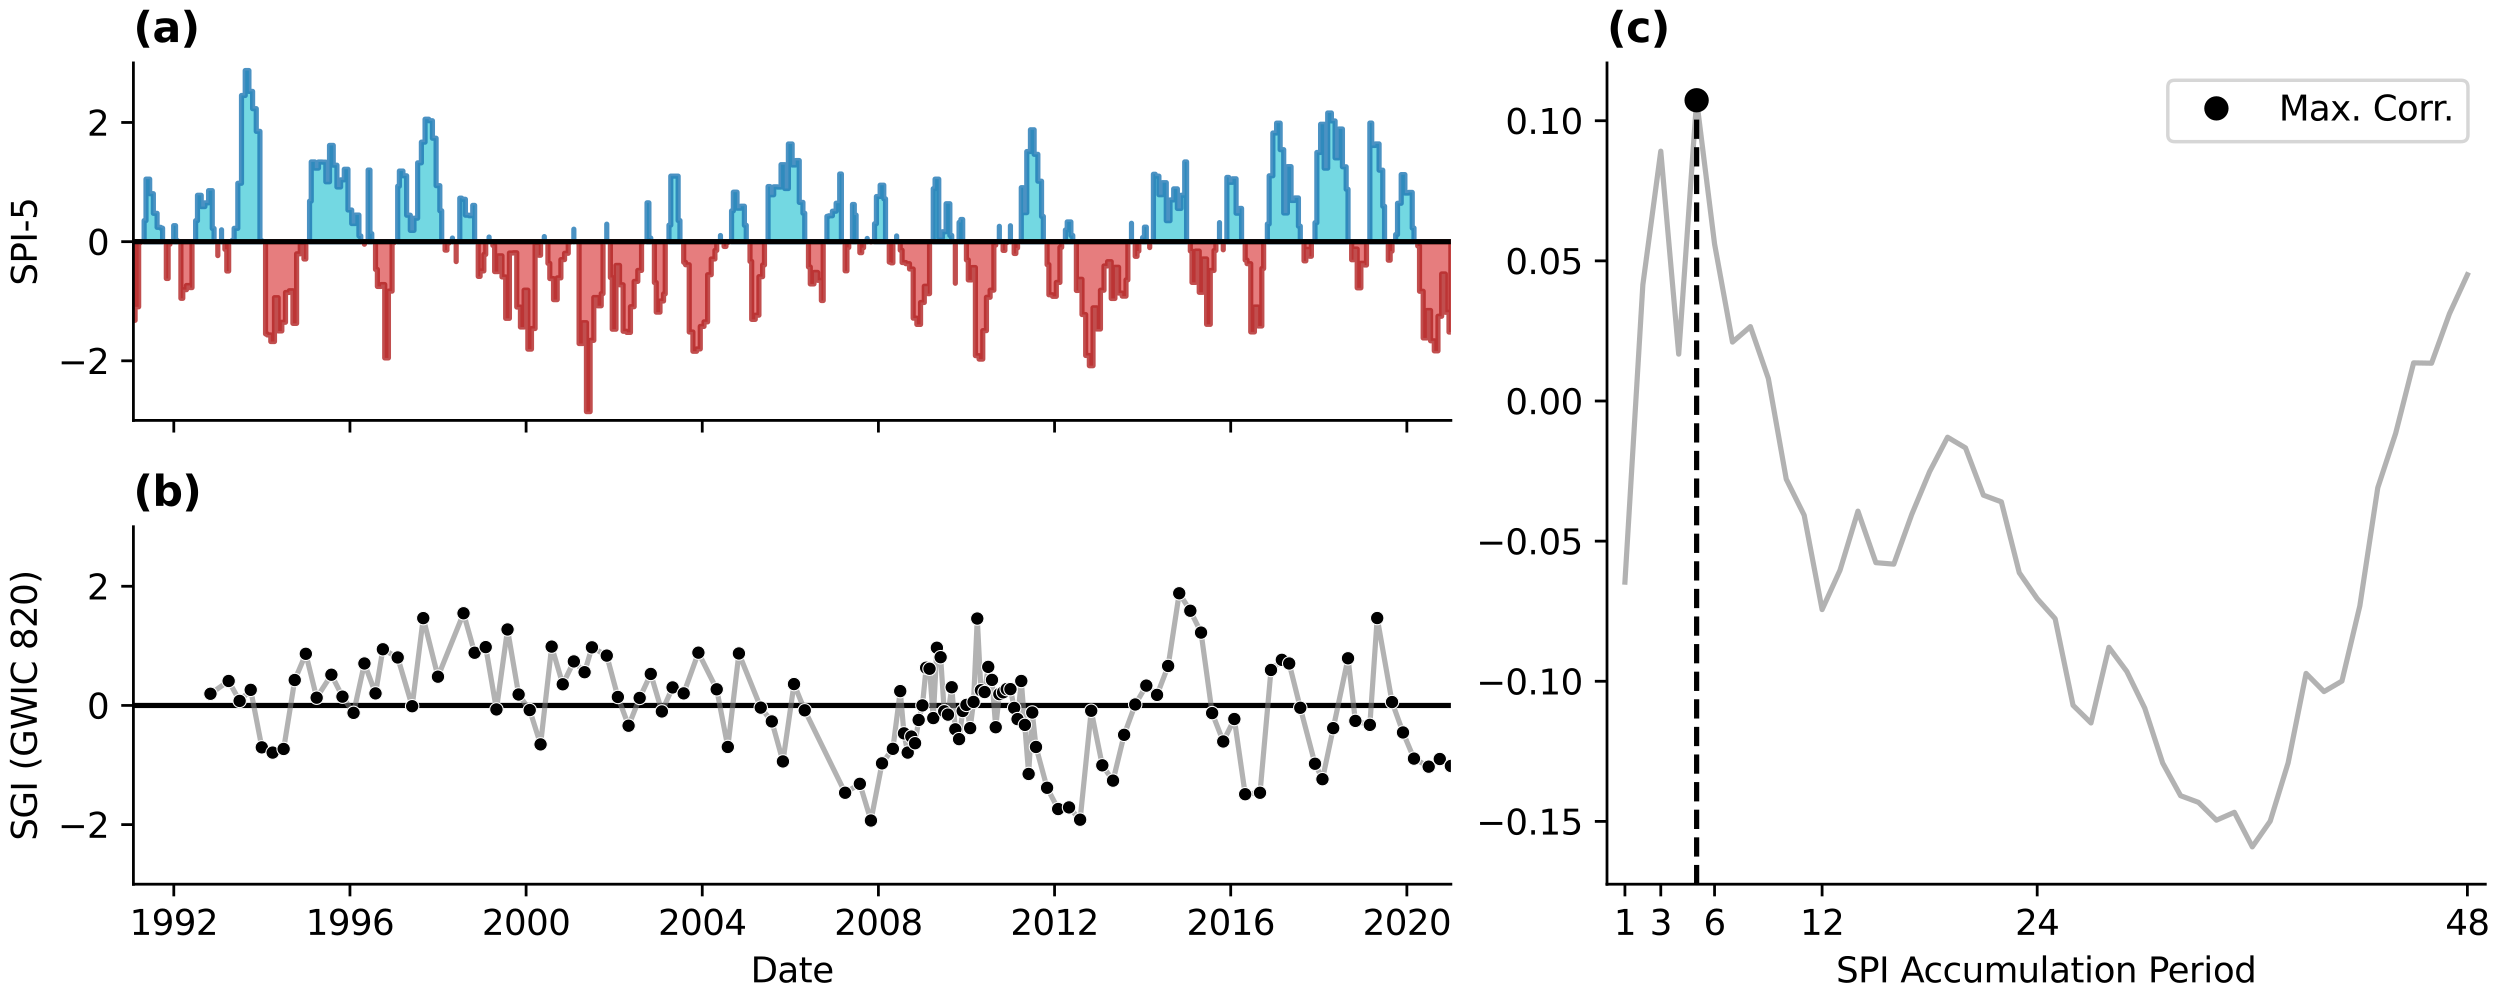 <?xml version="1.0" encoding="utf-8" standalone="no"?>
<!DOCTYPE svg PUBLIC "-//W3C//DTD SVG 1.1//EN"
  "http://www.w3.org/Graphics/SVG/1.1/DTD/svg11.dtd">
<svg xmlns:xlink="http://www.w3.org/1999/xlink" width="720pt" height="288pt" viewBox="0 0 720 288" xmlns="http://www.w3.org/2000/svg" version="1.1">
 <defs>
  <style type="text/css">*{stroke-linejoin: round; stroke-linecap: butt}</style>
 </defs>
 <g id="figure_1">
  <g id="patch_1">
   <path d="M 0 288 
L 720 288 
L 720 0 
L 0 0 
z
" style="fill: #ffffff"/>
  </g>
  <g id="axes_1">
   <g id="patch_2">
    <path d="M 38.421 121.071 
L 417.852 121.071 
L 417.852 18.118 
L 38.421 18.118 
z
" style="fill: #ffffff"/>
   </g>
   <g id="PolyCollection_1">
    <path d="M 41.511 69.595 
L 41.511 63.53 
L 42.049 63.53 
L 42.049 51.593 
L 43.108 51.593 
L 43.108 55.786 
L 44.167 55.786 
L 44.167 61.44 
L 45.244 61.44 
L 45.244 65.477 
L 46.303 65.477 
L 46.303 65.718 
L 46.824 65.718 
L 46.824 69.595 
L 46.824 69.595 
L 46.303 69.595 
L 46.303 69.595 
L 45.244 69.595 
L 45.244 69.595 
L 44.167 69.595 
L 44.167 69.595 
L 43.108 69.595 
L 43.108 69.595 
L 42.049 69.595 
L 42.049 69.595 
L 41.511 69.595 
z
" clip-path="url(#pd9cf003d4d)" style="fill: #17becf; fill-opacity: 0.6; stroke: #1f77b4; stroke-opacity: 0.8; stroke-width: 1.5"/>
    <path d="M 50.018 69.595 
L 50.018 64.99 
L 50.557 64.99 
L 50.557 69.311 
L 51.095 69.311 
L 51.095 69.595 
L 51.095 69.595 
L 50.557 69.595 
L 50.557 69.595 
L 50.018 69.595 
z
" clip-path="url(#pd9cf003d4d)" style="fill: #17becf; fill-opacity: 0.6; stroke: #1f77b4; stroke-opacity: 0.8; stroke-width: 1.5"/>
    <path d="M 56.338 69.595 
L 56.338 63.557 
L 56.876 63.557 
L 56.876 56.247 
L 57.953 56.247 
L 57.953 59.499 
L 59.012 59.499 
L 59.012 58.419 
L 60.071 58.419 
L 60.071 54.906 
L 61.13 54.906 
L 61.13 65.802 
L 61.651 65.802 
L 61.651 69.595 
L 61.651 69.595 
L 61.13 69.595 
L 61.13 69.595 
L 60.071 69.595 
L 60.071 69.595 
L 59.012 69.595 
L 59.012 69.595 
L 57.953 69.595 
L 57.953 69.595 
L 56.876 69.595 
L 56.876 69.595 
L 56.338 69.595 
z
" clip-path="url(#pd9cf003d4d)" style="fill: #17becf; fill-opacity: 0.6; stroke: #1f77b4; stroke-opacity: 0.8; stroke-width: 1.5"/>
    <path d="M 63.804 69.595 
L 63.804 66.187 
L 63.804 66.187 
L 63.804 69.595 
L 63.804 69.595 
L 63.804 69.595 
z
" clip-path="url(#pd9cf003d4d)" style="fill: #17becf; fill-opacity: 0.6; stroke: #1f77b4; stroke-opacity: 0.8; stroke-width: 1.5"/>
    <path d="M 66.894 69.595 
L 66.894 69.202 
L 67.433 69.202 
L 67.433 65.763 
L 68.492 65.763 
L 68.492 52.788 
L 69.551 52.788 
L 69.551 27.5 
L 70.627 27.5 
L 70.627 20.316 
L 71.686 20.316 
L 71.686 26.325 
L 72.745 26.325 
L 72.745 31.294 
L 73.805 31.294 
L 73.805 37.83 
L 74.864 37.83 
L 74.864 69.312 
L 75.402 69.312 
L 75.402 69.595 
L 75.402 69.595 
L 74.864 69.595 
L 74.864 69.595 
L 73.805 69.595 
L 73.805 69.595 
L 72.745 69.595 
L 72.745 69.595 
L 71.686 69.595 
L 71.686 69.595 
L 70.627 69.595 
L 70.627 69.595 
L 69.551 69.595 
L 69.551 69.595 
L 68.492 69.595 
L 68.492 69.595 
L 67.433 69.595 
L 67.433 69.595 
L 66.894 69.595 
z
" clip-path="url(#pd9cf003d4d)" style="fill: #17becf; fill-opacity: 0.6; stroke: #1f77b4; stroke-opacity: 0.8; stroke-width: 1.5"/>
    <path d="M 89.153 69.595 
L 89.153 57.925 
L 89.639 57.925 
L 89.639 46.634 
L 90.663 46.634 
L 90.663 48.414 
L 91.722 48.414 
L 91.722 46.656 
L 92.781 46.656 
L 92.781 46.702 
L 93.84 46.702 
L 93.84 52.353 
L 94.9 52.353 
L 94.9 41.874 
L 95.976 41.874 
L 95.976 47.58 
L 97.035 47.58 
L 97.035 53.848 
L 98.094 53.848 
L 98.094 51.805 
L 99.153 51.805 
L 99.153 48.745 
L 100.212 48.745 
L 100.212 60.485 
L 101.289 60.485 
L 101.289 64.384 
L 102.331 64.384 
L 102.331 61.932 
L 103.372 61.932 
L 103.372 67.951 
L 103.91 67.951 
L 103.91 69.595 
L 103.91 69.595 
L 103.372 69.595 
L 103.372 69.595 
L 102.331 69.595 
L 102.331 69.595 
L 101.289 69.595 
L 101.289 69.595 
L 100.212 69.595 
L 100.212 69.595 
L 99.153 69.595 
L 99.153 69.595 
L 98.094 69.595 
L 98.094 69.595 
L 97.035 69.595 
L 97.035 69.595 
L 95.976 69.595 
L 95.976 69.595 
L 94.9 69.595 
L 94.9 69.595 
L 93.84 69.595 
L 93.84 69.595 
L 92.781 69.595 
L 92.781 69.595 
L 91.722 69.595 
L 91.722 69.595 
L 90.663 69.595 
L 90.663 69.595 
L 89.639 69.595 
L 89.639 69.595 
L 89.153 69.595 
z
" clip-path="url(#pd9cf003d4d)" style="fill: #17becf; fill-opacity: 0.6; stroke: #1f77b4; stroke-opacity: 0.8; stroke-width: 1.5"/>
    <path d="M 106.029 69.595 
L 106.029 48.974 
L 106.55 48.974 
L 106.55 67.296 
L 107.07 67.296 
L 107.07 69.595 
L 107.07 69.595 
L 106.55 69.595 
L 106.55 69.595 
L 106.029 69.595 
z
" clip-path="url(#pd9cf003d4d)" style="fill: #17becf; fill-opacity: 0.6; stroke: #1f77b4; stroke-opacity: 0.8; stroke-width: 1.5"/>
    <path d="M 114.536 69.595 
L 114.536 53.625 
L 115.022 53.625 
L 115.022 49.259 
L 116.047 49.259 
L 116.047 50.626 
L 117.106 50.626 
L 117.106 61.984 
L 118.165 61.984 
L 118.165 66.349 
L 119.224 66.349 
L 119.224 62.835 
L 120.283 62.835 
L 120.283 46.898 
L 121.359 46.898 
L 121.359 40.942 
L 122.418 40.942 
L 122.418 34.336 
L 123.478 34.336 
L 123.478 34.775 
L 124.537 34.775 
L 124.537 39.809 
L 125.596 39.809 
L 125.596 53.47 
L 126.672 53.47 
L 126.672 60.704 
L 127.21 60.704 
L 127.21 69.595 
L 127.21 69.595 
L 126.672 69.595 
L 126.672 69.595 
L 125.596 69.595 
L 125.596 69.595 
L 124.537 69.595 
L 124.537 69.595 
L 123.478 69.595 
L 123.478 69.595 
L 122.418 69.595 
L 122.418 69.595 
L 121.359 69.595 
L 121.359 69.595 
L 120.283 69.595 
L 120.283 69.595 
L 119.224 69.595 
L 119.224 69.595 
L 118.165 69.595 
L 118.165 69.595 
L 117.106 69.595 
L 117.106 69.595 
L 116.047 69.595 
L 116.047 69.595 
L 115.022 69.595 
L 115.022 69.595 
L 114.536 69.595 
z
" clip-path="url(#pd9cf003d4d)" style="fill: #17becf; fill-opacity: 0.6; stroke: #1f77b4; stroke-opacity: 0.8; stroke-width: 1.5"/>
    <path d="M 130.301 69.595 
L 130.301 68.557 
L 130.301 68.557 
L 130.301 69.595 
L 130.301 69.595 
L 130.301 69.595 
z
" clip-path="url(#pd9cf003d4d)" style="fill: #17becf; fill-opacity: 0.6; stroke: #1f77b4; stroke-opacity: 0.8; stroke-width: 1.5"/>
    <path d="M 132.419 69.595 
L 132.419 57.07 
L 132.957 57.07 
L 132.957 57.398 
L 134.034 57.398 
L 134.034 61.977 
L 135.093 61.977 
L 135.093 62.129 
L 136.152 62.129 
L 136.152 59.151 
L 136.69 59.151 
L 136.69 69.595 
L 136.69 69.595 
L 136.152 69.595 
L 136.152 69.595 
L 135.093 69.595 
L 135.093 69.595 
L 134.034 69.595 
L 134.034 69.595 
L 132.957 69.595 
L 132.957 69.595 
L 132.419 69.595 
z
" clip-path="url(#pd9cf003d4d)" style="fill: #17becf; fill-opacity: 0.6; stroke: #1f77b4; stroke-opacity: 0.8; stroke-width: 1.5"/>
    <path d="M 140.857 69.595 
L 140.857 68.269 
L 140.857 68.269 
L 140.857 69.595 
L 140.857 69.595 
L 140.857 69.595 
z
" clip-path="url(#pd9cf003d4d)" style="fill: #17becf; fill-opacity: 0.6; stroke: #1f77b4; stroke-opacity: 0.8; stroke-width: 1.5"/>
    <path d="M 156.761 69.595 
L 156.761 68.132 
L 156.761 68.132 
L 156.761 69.595 
L 156.761 69.595 
L 156.761 69.595 
z
" clip-path="url(#pd9cf003d4d)" style="fill: #17becf; fill-opacity: 0.6; stroke: #1f77b4; stroke-opacity: 0.8; stroke-width: 1.5"/>
    <path d="M 165.268 69.595 
L 165.268 66.008 
L 165.268 66.008 
L 165.268 69.595 
L 165.268 69.595 
L 165.268 69.595 
z
" clip-path="url(#pd9cf003d4d)" style="fill: #17becf; fill-opacity: 0.6; stroke: #1f77b4; stroke-opacity: 0.8; stroke-width: 1.5"/>
    <path d="M 174.748 69.595 
L 174.748 64.562 
L 174.748 64.562 
L 174.748 69.595 
L 174.748 69.595 
L 174.748 69.595 
z
" clip-path="url(#pd9cf003d4d)" style="fill: #17becf; fill-opacity: 0.6; stroke: #1f77b4; stroke-opacity: 0.8; stroke-width: 1.5"/>
    <path d="M 186.346 69.595 
L 186.346 58.416 
L 186.884 58.416 
L 186.884 68.55 
L 187.422 68.55 
L 187.422 69.595 
L 187.422 69.595 
L 186.884 69.595 
L 186.884 69.595 
L 186.346 69.595 
z
" clip-path="url(#pd9cf003d4d)" style="fill: #17becf; fill-opacity: 0.6; stroke: #1f77b4; stroke-opacity: 0.8; stroke-width: 1.5"/>
    <path d="M 192.666 69.595 
L 192.666 64.838 
L 193.186 64.838 
L 193.186 50.722 
L 194.246 50.722 
L 194.246 50.729 
L 195.305 50.729 
L 195.305 63.515 
L 195.826 63.515 
L 195.826 69.595 
L 195.826 69.595 
L 195.305 69.595 
L 195.305 69.595 
L 194.246 69.595 
L 194.246 69.595 
L 193.186 69.595 
L 193.186 69.595 
L 192.666 69.595 
z
" clip-path="url(#pd9cf003d4d)" style="fill: #17becf; fill-opacity: 0.6; stroke: #1f77b4; stroke-opacity: 0.8; stroke-width: 1.5"/>
    <path d="M 207.493 69.595 
L 207.493 67.831 
L 207.493 67.831 
L 207.493 69.595 
L 207.493 69.595 
L 207.493 69.595 
z
" clip-path="url(#pd9cf003d4d)" style="fill: #17becf; fill-opacity: 0.6; stroke: #1f77b4; stroke-opacity: 0.8; stroke-width: 1.5"/>
    <path d="M 210.688 69.595 
L 210.688 60.733 
L 211.208 60.733 
L 211.208 55.345 
L 212.267 55.345 
L 212.267 59.968 
L 213.327 59.968 
L 213.327 59.394 
L 214.386 59.394 
L 214.386 64.887 
L 214.924 64.887 
L 214.924 69.595 
L 214.924 69.595 
L 214.386 69.595 
L 214.386 69.595 
L 213.327 69.595 
L 213.327 69.595 
L 212.267 69.595 
L 212.267 69.595 
L 211.208 69.595 
L 211.208 69.595 
L 210.688 69.595 
z
" clip-path="url(#pd9cf003d4d)" style="fill: #17becf; fill-opacity: 0.6; stroke: #1f77b4; stroke-opacity: 0.8; stroke-width: 1.5"/>
    <path d="M 221.209 69.595 
L 221.209 53.726 
L 221.747 53.726 
L 221.747 56.098 
L 222.824 56.098 
L 222.824 53.806 
L 223.883 53.806 
L 223.883 53.875 
L 224.942 53.875 
L 224.942 47.416 
L 226.001 47.416 
L 226.001 54.293 
L 227.06 54.293 
L 227.06 41.468 
L 228.136 41.468 
L 228.136 47.51 
L 229.161 47.51 
L 229.161 46.239 
L 230.185 46.239 
L 230.185 58.284 
L 231.244 58.284 
L 231.244 61.401 
L 231.765 61.401 
L 231.765 69.595 
L 231.765 69.595 
L 231.244 69.595 
L 231.244 69.595 
L 230.185 69.595 
L 230.185 69.595 
L 229.161 69.595 
L 229.161 69.595 
L 228.136 69.595 
L 228.136 69.595 
L 227.06 69.595 
L 227.06 69.595 
L 226.001 69.595 
L 226.001 69.595 
L 224.942 69.595 
L 224.942 69.595 
L 223.883 69.595 
L 223.883 69.595 
L 222.824 69.595 
L 222.824 69.595 
L 221.747 69.595 
L 221.747 69.595 
L 221.209 69.595 
z
" clip-path="url(#pd9cf003d4d)" style="fill: #17becf; fill-opacity: 0.6; stroke: #1f77b4; stroke-opacity: 0.8; stroke-width: 1.5"/>
    <path d="M 238.154 69.595 
L 238.154 62.312 
L 238.675 62.312 
L 238.675 62.144 
L 239.734 62.144 
L 239.734 60.835 
L 240.811 60.835 
L 240.811 58.52 
L 241.835 58.52 
L 241.835 50.11 
L 242.321 50.11 
L 242.321 69.595 
L 242.321 69.595 
L 241.835 69.595 
L 241.835 69.595 
L 240.811 69.595 
L 240.811 69.595 
L 239.734 69.595 
L 239.734 69.595 
L 238.675 69.595 
L 238.675 69.595 
L 238.154 69.595 
z
" clip-path="url(#pd9cf003d4d)" style="fill: #17becf; fill-opacity: 0.6; stroke: #1f77b4; stroke-opacity: 0.8; stroke-width: 1.5"/>
    <path d="M 245.516 69.595 
L 245.516 58.892 
L 246.037 58.892 
L 246.037 61.942 
L 246.558 61.942 
L 246.558 69.595 
L 246.558 69.595 
L 246.037 69.595 
L 246.037 69.595 
L 245.516 69.595 
z
" clip-path="url(#pd9cf003d4d)" style="fill: #17becf; fill-opacity: 0.6; stroke: #1f77b4; stroke-opacity: 0.8; stroke-width: 1.5"/>
    <path d="M 249.752 69.595 
L 249.752 68.673 
L 249.752 68.673 
L 249.752 69.595 
L 249.752 69.595 
L 249.752 69.595 
z
" clip-path="url(#pd9cf003d4d)" style="fill: #17becf; fill-opacity: 0.6; stroke: #1f77b4; stroke-opacity: 0.8; stroke-width: 1.5"/>
    <path d="M 251.87 69.595 
L 251.87 64.439 
L 252.409 64.439 
L 252.409 56.595 
L 253.485 56.595 
L 253.485 53.333 
L 254.527 53.333 
L 254.527 57.258 
L 255.03 57.258 
L 255.03 69.595 
L 255.03 69.595 
L 254.527 69.595 
L 254.527 69.595 
L 253.485 69.595 
L 253.485 69.595 
L 252.409 69.595 
L 252.409 69.595 
L 251.87 69.595 
z
" clip-path="url(#pd9cf003d4d)" style="fill: #17becf; fill-opacity: 0.6; stroke: #1f77b4; stroke-opacity: 0.8; stroke-width: 1.5"/>
    <path d="M 258.225 69.595 
L 258.225 67.952 
L 258.225 67.952 
L 258.225 69.595 
L 258.225 69.595 
L 258.225 69.595 
z
" clip-path="url(#pd9cf003d4d)" style="fill: #17becf; fill-opacity: 0.6; stroke: #1f77b4; stroke-opacity: 0.8; stroke-width: 1.5"/>
    <path d="M 268.781 69.595 
L 268.781 54.341 
L 269.302 54.341 
L 269.302 51.597 
L 270.361 51.597 
L 270.361 68.43 
L 271.42 68.43 
L 271.42 66.75 
L 272.479 66.75 
L 272.479 58.676 
L 273.556 58.676 
L 273.556 67.8 
L 274.094 67.8 
L 274.094 69.595 
L 274.094 69.595 
L 273.556 69.595 
L 273.556 69.595 
L 272.479 69.595 
L 272.479 69.595 
L 271.42 69.595 
L 271.42 69.595 
L 270.361 69.595 
L 270.361 69.595 
L 269.302 69.595 
L 269.302 69.595 
L 268.781 69.595 
z
" clip-path="url(#pd9cf003d4d)" style="fill: #17becf; fill-opacity: 0.6; stroke: #1f77b4; stroke-opacity: 0.8; stroke-width: 1.5"/>
    <path d="M 276.212 69.595 
L 276.212 64.061 
L 276.733 64.061 
L 276.733 63.205 
L 277.254 63.205 
L 277.254 69.595 
L 277.254 69.595 
L 276.733 69.595 
L 276.733 69.595 
L 276.212 69.595 
z
" clip-path="url(#pd9cf003d4d)" style="fill: #17becf; fill-opacity: 0.6; stroke: #1f77b4; stroke-opacity: 0.8; stroke-width: 1.5"/>
    <path d="M 287.81 69.595 
L 287.81 65.18 
L 287.81 65.18 
L 287.81 69.595 
L 287.81 69.595 
L 287.81 69.595 
z
" clip-path="url(#pd9cf003d4d)" style="fill: #17becf; fill-opacity: 0.6; stroke: #1f77b4; stroke-opacity: 0.8; stroke-width: 1.5"/>
    <path d="M 291.005 69.595 
L 291.005 65.021 
L 291.005 65.021 
L 291.005 69.595 
L 291.005 69.595 
L 291.005 69.595 
z
" clip-path="url(#pd9cf003d4d)" style="fill: #17becf; fill-opacity: 0.6; stroke: #1f77b4; stroke-opacity: 0.8; stroke-width: 1.5"/>
    <path d="M 294.13 69.595 
L 294.13 54.045 
L 294.651 54.045 
L 294.651 61.247 
L 295.71 61.247 
L 295.71 43.643 
L 296.769 43.643 
L 296.769 37.377 
L 297.828 37.377 
L 297.828 44.442 
L 298.904 44.442 
L 298.904 52.188 
L 299.964 52.188 
L 299.964 62.329 
L 300.484 62.329 
L 300.484 69.595 
L 300.484 69.595 
L 299.964 69.595 
L 299.964 69.595 
L 298.904 69.595 
L 298.904 69.595 
L 297.828 69.595 
L 297.828 69.595 
L 296.769 69.595 
L 296.769 69.595 
L 295.71 69.595 
L 295.71 69.595 
L 294.651 69.595 
L 294.651 69.595 
L 294.13 69.595 
z
" clip-path="url(#pd9cf003d4d)" style="fill: #17becf; fill-opacity: 0.6; stroke: #1f77b4; stroke-opacity: 0.8; stroke-width: 1.5"/>
    <path d="M 306.839 69.595 
L 306.839 66.23 
L 307.36 66.23 
L 307.36 63.911 
L 308.419 63.911 
L 308.419 67.81 
L 308.957 67.81 
L 308.957 69.595 
L 308.957 69.595 
L 308.419 69.595 
L 308.419 69.595 
L 307.36 69.595 
L 307.36 69.595 
L 306.839 69.595 
z
" clip-path="url(#pd9cf003d4d)" style="fill: #17becf; fill-opacity: 0.6; stroke: #1f77b4; stroke-opacity: 0.8; stroke-width: 1.5"/>
    <path d="M 325.868 69.595 
L 325.868 64.306 
L 325.868 64.306 
L 325.868 69.595 
L 325.868 69.595 
L 325.868 69.595 
z
" clip-path="url(#pd9cf003d4d)" style="fill: #17becf; fill-opacity: 0.6; stroke: #1f77b4; stroke-opacity: 0.8; stroke-width: 1.5"/>
    <path d="M 329.062 69.595 
L 329.062 68.416 
L 329.601 68.416 
L 329.601 65.409 
L 330.139 65.409 
L 330.139 69.595 
L 330.139 69.595 
L 329.601 69.595 
L 329.601 69.595 
L 329.062 69.595 
z
" clip-path="url(#pd9cf003d4d)" style="fill: #17becf; fill-opacity: 0.6; stroke: #1f77b4; stroke-opacity: 0.8; stroke-width: 1.5"/>
    <path d="M 332.188 69.595 
L 332.188 50.187 
L 332.708 50.187 
L 332.708 50.732 
L 333.768 50.732 
L 333.768 56.079 
L 334.827 56.079 
L 334.827 52.603 
L 335.886 52.603 
L 335.886 63.555 
L 336.962 63.555 
L 336.962 57.581 
L 338.021 57.581 
L 338.021 54.392 
L 339.08 54.392 
L 339.08 60.03 
L 340.139 60.03 
L 340.139 56.246 
L 341.199 56.246 
L 341.199 46.63 
L 341.737 46.63 
L 341.737 69.595 
L 341.737 69.595 
L 341.199 69.595 
L 341.199 69.595 
L 340.139 69.595 
L 340.139 69.595 
L 339.08 69.595 
L 339.08 69.595 
L 338.021 69.595 
L 338.021 69.595 
L 336.962 69.595 
L 336.962 69.595 
L 335.886 69.595 
L 335.886 69.595 
L 334.827 69.595 
L 334.827 69.595 
L 333.768 69.595 
L 333.768 69.595 
L 332.708 69.595 
L 332.708 69.595 
L 332.188 69.595 
z
" clip-path="url(#pd9cf003d4d)" style="fill: #17becf; fill-opacity: 0.6; stroke: #1f77b4; stroke-opacity: 0.8; stroke-width: 1.5"/>
    <path d="M 351.217 69.595 
L 351.217 64.115 
L 351.217 64.115 
L 351.217 69.595 
L 351.217 69.595 
L 351.217 69.595 
z
" clip-path="url(#pd9cf003d4d)" style="fill: #17becf; fill-opacity: 0.6; stroke: #1f77b4; stroke-opacity: 0.8; stroke-width: 1.5"/>
    <path d="M 353.335 69.595 
L 353.335 51.094 
L 353.873 51.094 
L 353.873 52.514 
L 354.949 52.514 
L 354.949 51.488 
L 355.991 51.488 
L 355.991 61.403 
L 357.033 61.403 
L 357.033 60.019 
L 357.571 60.019 
L 357.571 69.595 
L 357.571 69.595 
L 357.033 69.595 
L 357.033 69.595 
L 355.991 69.595 
L 355.991 69.595 
L 354.949 69.595 
L 354.949 69.595 
L 353.873 69.595 
L 353.873 69.595 
L 353.335 69.595 
z
" clip-path="url(#pd9cf003d4d)" style="fill: #17becf; fill-opacity: 0.6; stroke: #1f77b4; stroke-opacity: 0.8; stroke-width: 1.5"/>
    <path d="M 365.002 69.595 
L 365.002 64.516 
L 365.523 64.516 
L 365.523 50.63 
L 366.582 50.63 
L 366.582 38.307 
L 367.658 38.307 
L 367.658 35.464 
L 368.683 35.464 
L 368.683 43.104 
L 369.707 43.104 
L 369.707 61.351 
L 370.766 61.351 
L 370.766 47.989 
L 371.825 47.989 
L 371.825 57.734 
L 372.884 57.734 
L 372.884 57.009 
L 373.944 57.009 
L 373.944 65.132 
L 374.482 65.132 
L 374.482 69.595 
L 374.482 69.595 
L 373.944 69.595 
L 373.944 69.595 
L 372.884 69.595 
L 372.884 69.595 
L 371.825 69.595 
L 371.825 69.595 
L 370.766 69.595 
L 370.766 69.595 
L 369.707 69.595 
L 369.707 69.595 
L 368.683 69.595 
L 368.683 69.595 
L 367.658 69.595 
L 367.658 69.595 
L 366.582 69.595 
L 366.582 69.595 
L 365.523 69.595 
L 365.523 69.595 
L 365.002 69.595 
z
" clip-path="url(#pd9cf003d4d)" style="fill: #17becf; fill-opacity: 0.6; stroke: #1f77b4; stroke-opacity: 0.8; stroke-width: 1.5"/>
    <path d="M 378.718 69.595 
L 378.718 64.14 
L 379.256 64.14 
L 379.256 43.907 
L 380.333 43.907 
L 380.333 35.786 
L 381.357 35.786 
L 381.357 48.43 
L 382.382 48.43 
L 382.382 32.539 
L 383.441 32.539 
L 383.441 34.835 
L 384.5 34.835 
L 384.5 45.463 
L 385.559 45.463 
L 385.559 37.162 
L 386.618 37.162 
L 386.618 48.035 
L 387.694 48.035 
L 387.694 54.511 
L 388.233 54.511 
L 388.233 69.595 
L 388.233 69.595 
L 387.694 69.595 
L 387.694 69.595 
L 386.618 69.595 
L 386.618 69.595 
L 385.559 69.595 
L 385.559 69.595 
L 384.5 69.595 
L 384.5 69.595 
L 383.441 69.595 
L 383.441 69.595 
L 382.382 69.595 
L 382.382 69.595 
L 381.357 69.595 
L 381.357 69.595 
L 380.333 69.595 
L 380.333 69.595 
L 379.256 69.595 
L 379.256 69.595 
L 378.718 69.595 
z
" clip-path="url(#pd9cf003d4d)" style="fill: #17becf; fill-opacity: 0.6; stroke: #1f77b4; stroke-opacity: 0.8; stroke-width: 1.5"/>
    <path d="M 394.518 69.595 
L 394.518 35.44 
L 395.056 35.44 
L 395.056 41.894 
L 396.115 41.894 
L 396.115 41.446 
L 397.174 41.446 
L 397.174 49.013 
L 398.233 49.013 
L 398.233 59.395 
L 398.754 59.395 
L 398.754 69.595 
L 398.754 69.595 
L 398.233 69.595 
L 398.233 69.595 
L 397.174 69.595 
L 397.174 69.595 
L 396.115 69.595 
L 396.115 69.595 
L 395.056 69.595 
L 395.056 69.595 
L 394.518 69.595 
z
" clip-path="url(#pd9cf003d4d)" style="fill: #17becf; fill-opacity: 0.6; stroke: #1f77b4; stroke-opacity: 0.8; stroke-width: 1.5"/>
    <path d="M 401.949 69.595 
L 401.949 67.556 
L 402.487 67.556 
L 402.487 58.547 
L 403.546 58.547 
L 403.546 50.287 
L 404.605 50.287 
L 404.605 55.597 
L 405.681 55.597 
L 405.681 55.415 
L 406.723 55.415 
L 406.723 65.675 
L 407.227 65.675 
L 407.227 69.595 
L 407.227 69.595 
L 406.723 69.595 
L 406.723 69.595 
L 405.681 69.595 
L 405.681 69.595 
L 404.605 69.595 
L 404.605 69.595 
L 403.546 69.595 
L 403.546 69.595 
L 402.487 69.595 
L 402.487 69.595 
L 401.949 69.595 
z
" clip-path="url(#pd9cf003d4d)" style="fill: #17becf; fill-opacity: 0.6; stroke: #1f77b4; stroke-opacity: 0.8; stroke-width: 1.5"/>
   </g>
   <g id="PolyCollection_2">
    <path d="M 38.421 69.595 
L 38.421 92.251 
L 38.907 92.251 
L 38.907 88.353 
L 39.931 88.353 
L 39.931 69.796 
L 40.469 69.796 
L 40.469 69.595 
L 40.469 69.595 
L 39.931 69.595 
L 39.931 69.595 
L 38.907 69.595 
L 38.907 69.595 
L 38.421 69.595 
z
" clip-path="url(#pd9cf003d4d)" style="fill: #d62728; fill-opacity: 0.6; stroke: #b22222; stroke-opacity: 0.8; stroke-width: 1.5"/>
    <path d="M 47.9 69.595 
L 47.9 80.198 
L 48.421 80.198 
L 48.421 70.338 
L 48.942 70.338 
L 48.942 69.595 
L 48.942 69.595 
L 48.421 69.595 
L 48.421 69.595 
L 47.9 69.595 
z
" clip-path="url(#pd9cf003d4d)" style="fill: #d62728; fill-opacity: 0.6; stroke: #b22222; stroke-opacity: 0.8; stroke-width: 1.5"/>
    <path d="M 52.102 69.595 
L 52.102 85.912 
L 52.64 85.912 
L 52.64 83.431 
L 53.699 83.431 
L 53.699 82.217 
L 54.758 82.217 
L 54.758 82.831 
L 55.297 82.831 
L 55.297 69.595 
L 55.297 69.595 
L 54.758 69.595 
L 54.758 69.595 
L 53.699 69.595 
L 53.699 69.595 
L 52.64 69.595 
L 52.64 69.595 
L 52.102 69.595 
z
" clip-path="url(#pd9cf003d4d)" style="fill: #d62728; fill-opacity: 0.6; stroke: #b22222; stroke-opacity: 0.8; stroke-width: 1.5"/>
    <path d="M 62.728 69.595 
L 62.728 73.61 
L 62.728 73.61 
L 62.728 69.595 
L 62.728 69.595 
L 62.728 69.595 
z
" clip-path="url(#pd9cf003d4d)" style="fill: #d62728; fill-opacity: 0.6; stroke: #b22222; stroke-opacity: 0.8; stroke-width: 1.5"/>
    <path d="M 64.776 69.595 
L 64.776 71.804 
L 65.314 71.804 
L 65.314 78.054 
L 65.853 78.054 
L 65.853 69.595 
L 65.853 69.595 
L 65.314 69.595 
L 65.314 69.595 
L 64.776 69.595 
z
" clip-path="url(#pd9cf003d4d)" style="fill: #d62728; fill-opacity: 0.6; stroke: #b22222; stroke-opacity: 0.8; stroke-width: 1.5"/>
    <path d="M 76.478 69.595 
L 76.478 96.159 
L 76.964 96.159 
L 76.964 96.462 
L 77.989 96.462 
L 77.989 98.362 
L 79.048 98.362 
L 79.048 85.722 
L 80.107 85.722 
L 80.107 95.312 
L 81.166 95.312 
L 81.166 92.808 
L 82.225 92.808 
L 82.225 84.229 
L 83.302 84.229 
L 83.302 83.736 
L 84.361 83.736 
L 84.361 93.13 
L 85.42 93.13 
L 85.42 73.093 
L 86.479 73.093 
L 86.479 70.474 
L 87.538 70.474 
L 87.538 74.592 
L 88.076 74.592 
L 88.076 69.595 
L 88.076 69.595 
L 87.538 69.595 
L 87.538 69.595 
L 86.479 69.595 
L 86.479 69.595 
L 85.42 69.595 
L 85.42 69.595 
L 84.361 69.595 
L 84.361 69.595 
L 83.302 69.595 
L 83.302 69.595 
L 82.225 69.595 
L 82.225 69.595 
L 81.166 69.595 
L 81.166 69.595 
L 80.107 69.595 
L 80.107 69.595 
L 79.048 69.595 
L 79.048 69.595 
L 77.989 69.595 
L 77.989 69.595 
L 76.964 69.595 
L 76.964 69.595 
L 76.478 69.595 
z
" clip-path="url(#pd9cf003d4d)" style="fill: #d62728; fill-opacity: 0.6; stroke: #b22222; stroke-opacity: 0.8; stroke-width: 1.5"/>
    <path d="M 104.952 69.595 
L 104.952 70.338 
L 104.952 70.338 
L 104.952 69.595 
L 104.952 69.595 
L 104.952 69.595 
z
" clip-path="url(#pd9cf003d4d)" style="fill: #d62728; fill-opacity: 0.6; stroke: #b22222; stroke-opacity: 0.8; stroke-width: 1.5"/>
    <path d="M 108.147 69.595 
L 108.147 77.594 
L 108.685 77.594 
L 108.685 82.496 
L 109.744 82.496 
L 109.744 81.952 
L 110.803 81.952 
L 110.803 103.078 
L 111.862 103.078 
L 111.862 83.849 
L 112.921 83.849 
L 112.921 69.894 
L 113.46 69.894 
L 113.46 69.595 
L 113.46 69.595 
L 112.921 69.595 
L 112.921 69.595 
L 111.862 69.595 
L 111.862 69.595 
L 110.803 69.595 
L 110.803 69.595 
L 109.744 69.595 
L 109.744 69.595 
L 108.685 69.595 
L 108.685 69.595 
L 108.147 69.595 
z
" clip-path="url(#pd9cf003d4d)" style="fill: #d62728; fill-opacity: 0.6; stroke: #b22222; stroke-opacity: 0.8; stroke-width: 1.5"/>
    <path d="M 128.183 69.595 
L 128.183 72.029 
L 128.721 72.029 
L 128.721 70.004 
L 129.259 70.004 
L 129.259 69.595 
L 129.259 69.595 
L 128.721 69.595 
L 128.721 69.595 
L 128.183 69.595 
z
" clip-path="url(#pd9cf003d4d)" style="fill: #d62728; fill-opacity: 0.6; stroke: #b22222; stroke-opacity: 0.8; stroke-width: 1.5"/>
    <path d="M 131.377 69.595 
L 131.377 75.337 
L 131.377 75.337 
L 131.377 69.595 
L 131.377 69.595 
L 131.377 69.595 
z
" clip-path="url(#pd9cf003d4d)" style="fill: #d62728; fill-opacity: 0.6; stroke: #b22222; stroke-opacity: 0.8; stroke-width: 1.5"/>
    <path d="M 137.732 69.595 
L 137.732 79.6 
L 138.27 79.6 
L 138.27 78.028 
L 139.347 78.028 
L 139.347 73.274 
L 139.885 73.274 
L 139.885 69.595 
L 139.885 69.595 
L 139.347 69.595 
L 139.347 69.595 
L 138.27 69.595 
L 138.27 69.595 
L 137.732 69.595 
z
" clip-path="url(#pd9cf003d4d)" style="fill: #d62728; fill-opacity: 0.6; stroke: #b22222; stroke-opacity: 0.8; stroke-width: 1.5"/>
    <path d="M 141.934 69.595 
L 141.934 70.661 
L 142.454 70.661 
L 142.454 78.215 
L 143.513 78.215 
L 143.513 73.665 
L 144.573 73.665 
L 144.573 79.756 
L 145.632 79.756 
L 145.632 91.679 
L 146.708 91.679 
L 146.708 72.869 
L 147.767 72.869 
L 147.767 72.796 
L 148.826 72.796 
L 148.826 88.428 
L 149.885 88.428 
L 149.885 94.175 
L 150.944 94.175 
L 150.944 83.569 
L 152.021 83.569 
L 152.021 100.542 
L 153.063 100.542 
L 153.063 94.62 
L 154.104 94.62 
L 154.104 70.574 
L 155.163 70.574 
L 155.163 73.511 
L 155.684 73.511 
L 155.684 69.595 
L 155.684 69.595 
L 155.163 69.595 
L 155.163 69.595 
L 154.104 69.595 
L 154.104 69.595 
L 153.063 69.595 
L 153.063 69.595 
L 152.021 69.595 
L 152.021 69.595 
L 150.944 69.595 
L 150.944 69.595 
L 149.885 69.595 
L 149.885 69.595 
L 148.826 69.595 
L 148.826 69.595 
L 147.767 69.595 
L 147.767 69.595 
L 146.708 69.595 
L 146.708 69.595 
L 145.632 69.595 
L 145.632 69.595 
L 144.573 69.595 
L 144.573 69.595 
L 143.513 69.595 
L 143.513 69.595 
L 142.454 69.595 
L 142.454 69.595 
L 141.934 69.595 
z
" clip-path="url(#pd9cf003d4d)" style="fill: #d62728; fill-opacity: 0.6; stroke: #b22222; stroke-opacity: 0.8; stroke-width: 1.5"/>
    <path d="M 157.802 69.595 
L 157.802 75.831 
L 158.341 75.831 
L 158.341 80.226 
L 159.417 80.226 
L 159.417 86.293 
L 160.476 86.293 
L 160.476 80.026 
L 161.535 80.026 
L 161.535 74.769 
L 162.594 74.769 
L 162.594 72.946 
L 163.654 72.946 
L 163.654 69.742 
L 164.192 69.742 
L 164.192 69.595 
L 164.192 69.595 
L 163.654 69.595 
L 163.654 69.595 
L 162.594 69.595 
L 162.594 69.595 
L 161.535 69.595 
L 161.535 69.595 
L 160.476 69.595 
L 160.476 69.595 
L 159.417 69.595 
L 159.417 69.595 
L 158.341 69.595 
L 158.341 69.595 
L 157.802 69.595 
z
" clip-path="url(#pd9cf003d4d)" style="fill: #d62728; fill-opacity: 0.6; stroke: #b22222; stroke-opacity: 0.8; stroke-width: 1.5"/>
    <path d="M 166.24 69.595 
L 166.24 69.623 
L 166.779 69.623 
L 166.779 98.945 
L 167.838 98.945 
L 167.838 92.928 
L 168.897 92.928 
L 168.897 118.543 
L 169.956 118.543 
L 169.956 98.026 
L 171.015 98.026 
L 171.015 85.665 
L 172.092 85.665 
L 172.092 88.065 
L 173.151 88.065 
L 173.151 84.559 
L 173.671 84.559 
L 173.671 69.595 
L 173.671 69.595 
L 173.151 69.595 
L 173.151 69.595 
L 172.092 69.595 
L 172.092 69.595 
L 171.015 69.595 
L 171.015 69.595 
L 169.956 69.595 
L 169.956 69.595 
L 168.897 69.595 
L 168.897 69.595 
L 167.838 69.595 
L 167.838 69.595 
L 166.779 69.595 
L 166.779 69.595 
L 166.24 69.595 
z
" clip-path="url(#pd9cf003d4d)" style="fill: #d62728; fill-opacity: 0.6; stroke: #b22222; stroke-opacity: 0.8; stroke-width: 1.5"/>
    <path d="M 175.79 69.595 
L 175.79 79.925 
L 176.328 79.925 
L 176.328 94.812 
L 177.404 94.812 
L 177.404 76.43 
L 178.429 76.43 
L 178.429 82.013 
L 179.453 82.013 
L 179.453 95.404 
L 180.512 95.404 
L 180.512 95.737 
L 181.571 95.737 
L 181.571 88.329 
L 182.63 88.329 
L 182.63 81.039 
L 183.689 81.039 
L 183.689 77.879 
L 184.766 77.879 
L 184.766 69.657 
L 185.304 69.657 
L 185.304 69.595 
L 185.304 69.595 
L 184.766 69.595 
L 184.766 69.595 
L 183.689 69.595 
L 183.689 69.595 
L 182.63 69.595 
L 182.63 69.595 
L 181.571 69.595 
L 181.571 69.595 
L 180.512 69.595 
L 180.512 69.595 
L 179.453 69.595 
L 179.453 69.595 
L 178.429 69.595 
L 178.429 69.595 
L 177.404 69.595 
L 177.404 69.595 
L 176.328 69.595 
L 176.328 69.595 
L 175.79 69.595 
z
" clip-path="url(#pd9cf003d4d)" style="fill: #d62728; fill-opacity: 0.6; stroke: #b22222; stroke-opacity: 0.8; stroke-width: 1.5"/>
    <path d="M 188.464 69.595 
L 188.464 81.373 
L 189.002 81.373 
L 189.002 89.894 
L 190.079 89.894 
L 190.079 86.688 
L 191.103 86.688 
L 191.103 84.63 
L 191.589 84.63 
L 191.589 69.595 
L 191.589 69.595 
L 191.103 69.595 
L 191.103 69.595 
L 190.079 69.595 
L 190.079 69.595 
L 189.002 69.595 
L 189.002 69.595 
L 188.464 69.595 
z
" clip-path="url(#pd9cf003d4d)" style="fill: #d62728; fill-opacity: 0.6; stroke: #b22222; stroke-opacity: 0.8; stroke-width: 1.5"/>
    <path d="M 196.902 69.595 
L 196.902 75.541 
L 197.44 75.541 
L 197.44 76.245 
L 198.499 76.245 
L 198.499 95.616 
L 199.558 95.616 
L 199.558 101.164 
L 200.617 101.164 
L 200.617 100.494 
L 201.677 100.494 
L 201.677 94.007 
L 202.753 94.007 
L 202.753 92.691 
L 203.795 92.691 
L 203.795 79.117 
L 204.836 79.117 
L 204.836 74.586 
L 205.896 74.586 
L 205.896 72.117 
L 206.416 72.117 
L 206.416 69.595 
L 206.416 69.595 
L 205.896 69.595 
L 205.896 69.595 
L 204.836 69.595 
L 204.836 69.595 
L 203.795 69.595 
L 203.795 69.595 
L 202.753 69.595 
L 202.753 69.595 
L 201.677 69.595 
L 201.677 69.595 
L 200.617 69.595 
L 200.617 69.595 
L 199.558 69.595 
L 199.558 69.595 
L 198.499 69.595 
L 198.499 69.595 
L 197.44 69.595 
L 197.44 69.595 
L 196.902 69.595 
z
" clip-path="url(#pd9cf003d4d)" style="fill: #d62728; fill-opacity: 0.6; stroke: #b22222; stroke-opacity: 0.8; stroke-width: 1.5"/>
    <path d="M 208.535 69.595 
L 208.535 70.975 
L 209.073 70.975 
L 209.073 69.843 
L 209.611 69.843 
L 209.611 69.595 
L 209.611 69.595 
L 209.073 69.595 
L 209.073 69.595 
L 208.535 69.595 
z
" clip-path="url(#pd9cf003d4d)" style="fill: #d62728; fill-opacity: 0.6; stroke: #b22222; stroke-opacity: 0.8; stroke-width: 1.5"/>
    <path d="M 216 69.595 
L 216 75.281 
L 216.486 75.281 
L 216.486 91.977 
L 217.511 91.977 
L 217.511 90.775 
L 218.57 90.775 
L 218.57 79.682 
L 219.629 79.682 
L 219.629 76.31 
L 220.167 76.31 
L 220.167 69.595 
L 220.167 69.595 
L 219.629 69.595 
L 219.629 69.595 
L 218.57 69.595 
L 218.57 69.595 
L 217.511 69.595 
L 217.511 69.595 
L 216.486 69.595 
L 216.486 69.595 
L 216 69.595 
z
" clip-path="url(#pd9cf003d4d)" style="fill: #d62728; fill-opacity: 0.6; stroke: #b22222; stroke-opacity: 0.8; stroke-width: 1.5"/>
    <path d="M 232.842 69.595 
L 232.842 76.882 
L 233.362 76.882 
L 233.362 81.769 
L 234.422 81.769 
L 234.422 78.461 
L 235.498 78.461 
L 235.498 80.73 
L 236.557 80.73 
L 236.557 86.549 
L 237.078 86.549 
L 237.078 69.595 
L 237.078 69.595 
L 236.557 69.595 
L 236.557 69.595 
L 235.498 69.595 
L 235.498 69.595 
L 234.422 69.595 
L 234.422 69.595 
L 233.362 69.595 
L 233.362 69.595 
L 232.842 69.595 
z
" clip-path="url(#pd9cf003d4d)" style="fill: #d62728; fill-opacity: 0.6; stroke: #b22222; stroke-opacity: 0.8; stroke-width: 1.5"/>
    <path d="M 243.398 69.595 
L 243.398 77.997 
L 243.919 77.997 
L 243.919 71.265 
L 244.439 71.265 
L 244.439 69.595 
L 244.439 69.595 
L 243.919 69.595 
L 243.919 69.595 
L 243.398 69.595 
z
" clip-path="url(#pd9cf003d4d)" style="fill: #d62728; fill-opacity: 0.6; stroke: #b22222; stroke-opacity: 0.8; stroke-width: 1.5"/>
    <path d="M 247.634 69.595 
L 247.634 72.769 
L 248.172 72.769 
L 248.172 71.337 
L 248.711 71.337 
L 248.711 69.595 
L 248.711 69.595 
L 248.172 69.595 
L 248.172 69.595 
L 247.634 69.595 
z
" clip-path="url(#pd9cf003d4d)" style="fill: #d62728; fill-opacity: 0.6; stroke: #b22222; stroke-opacity: 0.8; stroke-width: 1.5"/>
    <path d="M 250.829 69.595 
L 250.829 69.641 
L 250.829 69.641 
L 250.829 69.595 
L 250.829 69.595 
L 250.829 69.595 
z
" clip-path="url(#pd9cf003d4d)" style="fill: #d62728; fill-opacity: 0.6; stroke: #b22222; stroke-opacity: 0.8; stroke-width: 1.5"/>
    <path d="M 256.107 69.595 
L 256.107 75.483 
L 256.628 75.483 
L 256.628 75.697 
L 257.149 75.697 
L 257.149 69.595 
L 257.149 69.595 
L 256.628 69.595 
L 256.628 69.595 
L 256.107 69.595 
z
" clip-path="url(#pd9cf003d4d)" style="fill: #d62728; fill-opacity: 0.6; stroke: #b22222; stroke-opacity: 0.8; stroke-width: 1.5"/>
    <path d="M 259.267 69.595 
L 259.267 72.048 
L 259.805 72.048 
L 259.805 75.602 
L 260.881 75.602 
L 260.881 75.942 
L 261.94 75.942 
L 261.94 77.467 
L 263 77.467 
L 263 91.63 
L 264.059 91.63 
L 264.059 93.435 
L 265.118 93.435 
L 265.118 87.108 
L 266.194 87.108 
L 266.194 82.432 
L 267.219 82.432 
L 267.219 84.567 
L 267.705 84.567 
L 267.705 69.595 
L 267.705 69.595 
L 267.219 69.595 
L 267.219 69.595 
L 266.194 69.595 
L 266.194 69.595 
L 265.118 69.595 
L 265.118 69.595 
L 264.059 69.595 
L 264.059 69.595 
L 263 69.595 
L 263 69.595 
L 261.94 69.595 
L 261.94 69.595 
L 260.881 69.595 
L 260.881 69.595 
L 259.805 69.595 
L 259.805 69.595 
L 259.267 69.595 
z
" clip-path="url(#pd9cf003d4d)" style="fill: #d62728; fill-opacity: 0.6; stroke: #b22222; stroke-opacity: 0.8; stroke-width: 1.5"/>
    <path d="M 275.136 69.595 
L 275.136 81.576 
L 275.136 81.576 
L 275.136 69.595 
L 275.136 69.595 
L 275.136 69.595 
z
" clip-path="url(#pd9cf003d4d)" style="fill: #d62728; fill-opacity: 0.6; stroke: #b22222; stroke-opacity: 0.8; stroke-width: 1.5"/>
    <path d="M 278.33 69.595 
L 278.33 74.863 
L 278.869 74.863 
L 278.869 80.614 
L 279.893 80.614 
L 279.893 77.055 
L 280.917 77.055 
L 280.917 102.426 
L 281.976 102.426 
L 281.976 103.42 
L 283.035 103.42 
L 283.035 95.22 
L 284.095 95.22 
L 284.095 85.615 
L 285.154 85.615 
L 285.154 83.568 
L 286.23 83.568 
L 286.23 70.594 
L 286.768 70.594 
L 286.768 69.595 
L 286.768 69.595 
L 286.23 69.595 
L 286.23 69.595 
L 285.154 69.595 
L 285.154 69.595 
L 284.095 69.595 
L 284.095 69.595 
L 283.035 69.595 
L 283.035 69.595 
L 281.976 69.595 
L 281.976 69.595 
L 280.917 69.595 
L 280.917 69.595 
L 279.893 69.595 
L 279.893 69.595 
L 278.869 69.595 
L 278.869 69.595 
L 278.33 69.595 
z
" clip-path="url(#pd9cf003d4d)" style="fill: #d62728; fill-opacity: 0.6; stroke: #b22222; stroke-opacity: 0.8; stroke-width: 1.5"/>
    <path d="M 288.886 69.595 
L 288.886 72.119 
L 289.407 72.119 
L 289.407 69.896 
L 289.928 69.896 
L 289.928 69.595 
L 289.928 69.595 
L 289.407 69.595 
L 289.407 69.595 
L 288.886 69.595 
z
" clip-path="url(#pd9cf003d4d)" style="fill: #d62728; fill-opacity: 0.6; stroke: #b22222; stroke-opacity: 0.8; stroke-width: 1.5"/>
    <path d="M 292.081 69.595 
L 292.081 73.006 
L 292.567 73.006 
L 292.567 71.393 
L 293.053 71.393 
L 293.053 69.595 
L 293.053 69.595 
L 292.567 69.595 
L 292.567 69.595 
L 292.081 69.595 
z
" clip-path="url(#pd9cf003d4d)" style="fill: #d62728; fill-opacity: 0.6; stroke: #b22222; stroke-opacity: 0.8; stroke-width: 1.5"/>
    <path d="M 301.561 69.595 
L 301.561 76.202 
L 302.082 76.202 
L 302.082 84.89 
L 303.141 84.89 
L 303.141 85.345 
L 304.217 85.345 
L 304.217 81.334 
L 305.259 81.334 
L 305.259 71.224 
L 305.762 71.224 
L 305.762 69.595 
L 305.762 69.595 
L 305.259 69.595 
L 305.259 69.595 
L 304.217 69.595 
L 304.217 69.595 
L 303.141 69.595 
L 303.141 69.595 
L 302.082 69.595 
L 302.082 69.595 
L 301.561 69.595 
z
" clip-path="url(#pd9cf003d4d)" style="fill: #d62728; fill-opacity: 0.6; stroke: #b22222; stroke-opacity: 0.8; stroke-width: 1.5"/>
    <path d="M 309.999 69.595 
L 309.999 83.654 
L 310.537 83.654 
L 310.537 80.436 
L 311.614 80.436 
L 311.614 90.586 
L 312.673 90.586 
L 312.673 102.378 
L 313.732 102.378 
L 313.732 105.321 
L 314.791 105.321 
L 314.791 88.651 
L 315.85 88.651 
L 315.85 94.756 
L 316.926 94.756 
L 316.926 83.589 
L 317.951 83.589 
L 317.951 76.59 
L 318.975 76.59 
L 318.975 75.356 
L 320.034 75.356 
L 320.034 85.953 
L 321.093 85.953 
L 321.093 76.967 
L 322.152 76.967 
L 322.152 84.403 
L 323.211 84.403 
L 323.211 85.285 
L 324.288 85.285 
L 324.288 80.605 
L 324.826 80.605 
L 324.826 69.595 
L 324.826 69.595 
L 324.288 69.595 
L 324.288 69.595 
L 323.211 69.595 
L 323.211 69.595 
L 322.152 69.595 
L 322.152 69.595 
L 321.093 69.595 
L 321.093 69.595 
L 320.034 69.595 
L 320.034 69.595 
L 318.975 69.595 
L 318.975 69.595 
L 317.951 69.595 
L 317.951 69.595 
L 316.926 69.595 
L 316.926 69.595 
L 315.85 69.595 
L 315.85 69.595 
L 314.791 69.595 
L 314.791 69.595 
L 313.732 69.595 
L 313.732 69.595 
L 312.673 69.595 
L 312.673 69.595 
L 311.614 69.595 
L 311.614 69.595 
L 310.537 69.595 
L 310.537 69.595 
L 309.999 69.595 
z
" clip-path="url(#pd9cf003d4d)" style="fill: #d62728; fill-opacity: 0.6; stroke: #b22222; stroke-opacity: 0.8; stroke-width: 1.5"/>
    <path d="M 326.944 69.595 
L 326.944 73.823 
L 327.465 73.823 
L 327.465 72.296 
L 327.986 72.296 
L 327.986 69.595 
L 327.986 69.595 
L 327.465 69.595 
L 327.465 69.595 
L 326.944 69.595 
z
" clip-path="url(#pd9cf003d4d)" style="fill: #d62728; fill-opacity: 0.6; stroke: #b22222; stroke-opacity: 0.8; stroke-width: 1.5"/>
    <path d="M 331.111 69.595 
L 331.111 71.3 
L 331.111 71.3 
L 331.111 69.595 
L 331.111 69.595 
L 331.111 69.595 
z
" clip-path="url(#pd9cf003d4d)" style="fill: #d62728; fill-opacity: 0.6; stroke: #b22222; stroke-opacity: 0.8; stroke-width: 1.5"/>
    <path d="M 342.813 69.595 
L 342.813 72.276 
L 343.299 72.276 
L 343.299 81.332 
L 344.324 81.332 
L 344.324 72.311 
L 345.383 72.311 
L 345.383 84.19 
L 346.442 84.19 
L 346.442 74.569 
L 347.501 74.569 
L 347.501 93.41 
L 348.56 93.41 
L 348.56 77.892 
L 349.637 77.892 
L 349.637 72.151 
L 350.175 72.151 
L 350.175 69.595 
L 350.175 69.595 
L 349.637 69.595 
L 349.637 69.595 
L 348.56 69.595 
L 348.56 69.595 
L 347.501 69.595 
L 347.501 69.595 
L 346.442 69.595 
L 346.442 69.595 
L 345.383 69.595 
L 345.383 69.595 
L 344.324 69.595 
L 344.324 69.595 
L 343.299 69.595 
L 343.299 69.595 
L 342.813 69.595 
z
" clip-path="url(#pd9cf003d4d)" style="fill: #d62728; fill-opacity: 0.6; stroke: #b22222; stroke-opacity: 0.8; stroke-width: 1.5"/>
    <path d="M 352.293 69.595 
L 352.293 71.936 
L 352.293 71.936 
L 352.293 69.595 
L 352.293 69.595 
L 352.293 69.595 
z
" clip-path="url(#pd9cf003d4d)" style="fill: #d62728; fill-opacity: 0.6; stroke: #b22222; stroke-opacity: 0.8; stroke-width: 1.5"/>
    <path d="M 358.613 69.595 
L 358.613 74.899 
L 359.151 74.899 
L 359.151 75.934 
L 360.21 75.934 
L 360.21 95.588 
L 361.269 95.588 
L 361.269 88.419 
L 362.346 88.419 
L 362.346 93.887 
L 363.405 93.887 
L 363.405 77.333 
L 363.926 77.333 
L 363.926 69.595 
L 363.926 69.595 
L 363.405 69.595 
L 363.405 69.595 
L 362.346 69.595 
L 362.346 69.595 
L 361.269 69.595 
L 361.269 69.595 
L 360.21 69.595 
L 360.21 69.595 
L 359.151 69.595 
L 359.151 69.595 
L 358.613 69.595 
z
" clip-path="url(#pd9cf003d4d)" style="fill: #d62728; fill-opacity: 0.6; stroke: #b22222; stroke-opacity: 0.8; stroke-width: 1.5"/>
    <path d="M 375.558 69.595 
L 375.558 75.131 
L 376.079 75.131 
L 376.079 71.788 
L 377.138 71.788 
L 377.138 73.8 
L 377.676 73.8 
L 377.676 69.595 
L 377.676 69.595 
L 377.138 69.595 
L 377.138 69.595 
L 376.079 69.595 
L 376.079 69.595 
L 375.558 69.595 
z
" clip-path="url(#pd9cf003d4d)" style="fill: #d62728; fill-opacity: 0.6; stroke: #b22222; stroke-opacity: 0.8; stroke-width: 1.5"/>
    <path d="M 389.274 69.595 
L 389.274 74.808 
L 389.812 74.808 
L 389.812 71.719 
L 390.872 71.719 
L 390.872 82.895 
L 391.931 82.895 
L 391.931 75.821 
L 393.007 75.821 
L 393.007 76.327 
L 393.545 76.327 
L 393.545 69.595 
L 393.545 69.595 
L 393.007 69.595 
L 393.007 69.595 
L 391.931 69.595 
L 391.931 69.595 
L 390.872 69.595 
L 390.872 69.595 
L 389.812 69.595 
L 389.812 69.595 
L 389.274 69.595 
z
" clip-path="url(#pd9cf003d4d)" style="fill: #d62728; fill-opacity: 0.6; stroke: #b22222; stroke-opacity: 0.8; stroke-width: 1.5"/>
    <path d="M 399.83 69.595 
L 399.83 74.933 
L 400.369 74.933 
L 400.369 72.325 
L 400.907 72.325 
L 400.907 69.595 
L 400.907 69.595 
L 400.369 69.595 
L 400.369 69.595 
L 399.83 69.595 
z
" clip-path="url(#pd9cf003d4d)" style="fill: #d62728; fill-opacity: 0.6; stroke: #b22222; stroke-opacity: 0.8; stroke-width: 1.5"/>
    <path d="M 408.303 69.595 
L 408.303 70.838 
L 408.824 70.838 
L 408.824 83.884 
L 409.883 83.884 
L 409.883 97.333 
L 410.942 97.333 
L 410.942 89.408 
L 412.001 89.408 
L 412.001 98.143 
L 413.078 98.143 
L 413.078 101.043 
L 414.137 101.043 
L 414.137 91.077 
L 415.196 91.077 
L 415.196 78.896 
L 416.255 78.896 
L 416.255 89.937 
L 417.314 89.937 
L 417.314 95.633 
L 417.852 95.633 
L 417.852 69.595 
L 417.852 69.595 
L 417.314 69.595 
L 417.314 69.595 
L 416.255 69.595 
L 416.255 69.595 
L 415.196 69.595 
L 415.196 69.595 
L 414.137 69.595 
L 414.137 69.595 
L 413.078 69.595 
L 413.078 69.595 
L 412.001 69.595 
L 412.001 69.595 
L 410.942 69.595 
L 410.942 69.595 
L 409.883 69.595 
L 409.883 69.595 
L 408.824 69.595 
L 408.824 69.595 
L 408.303 69.595 
z
" clip-path="url(#pd9cf003d4d)" style="fill: #d62728; fill-opacity: 0.6; stroke: #b22222; stroke-opacity: 0.8; stroke-width: 1.5"/>
   </g>
   <g id="matplotlib.axis_1">
    <g id="xtick_1">
     <g id="line2d_1">
      <defs>
       <path id="m022a346d5d" d="M 0 0 
L 0 3.5 
" style="stroke: #000000; stroke-width: 0.8"/>
      </defs>
      <g>
       <use xlink:href="#m022a346d5d" x="50.053" y="121.071" style="stroke: #000000; stroke-width: 0.8"/>
      </g>
     </g>
    </g>
    <g id="xtick_2">
     <g id="line2d_2">
      <g>
       <use xlink:href="#m022a346d5d" x="100.785" y="121.071" style="stroke: #000000; stroke-width: 0.8"/>
      </g>
     </g>
    </g>
    <g id="xtick_3">
     <g id="line2d_3">
      <g>
       <use xlink:href="#m022a346d5d" x="151.517" y="121.071" style="stroke: #000000; stroke-width: 0.8"/>
      </g>
     </g>
    </g>
    <g id="xtick_4">
     <g id="line2d_4">
      <g>
       <use xlink:href="#m022a346d5d" x="202.25" y="121.071" style="stroke: #000000; stroke-width: 0.8"/>
      </g>
     </g>
    </g>
    <g id="xtick_5">
     <g id="line2d_5">
      <g>
       <use xlink:href="#m022a346d5d" x="252.982" y="121.071" style="stroke: #000000; stroke-width: 0.8"/>
      </g>
     </g>
    </g>
    <g id="xtick_6">
     <g id="line2d_6">
      <g>
       <use xlink:href="#m022a346d5d" x="303.714" y="121.071" style="stroke: #000000; stroke-width: 0.8"/>
      </g>
     </g>
    </g>
    <g id="xtick_7">
     <g id="line2d_7">
      <g>
       <use xlink:href="#m022a346d5d" x="354.446" y="121.071" style="stroke: #000000; stroke-width: 0.8"/>
      </g>
     </g>
    </g>
    <g id="xtick_8">
     <g id="line2d_8">
      <g>
       <use xlink:href="#m022a346d5d" x="405.178" y="121.071" style="stroke: #000000; stroke-width: 0.8"/>
      </g>
     </g>
    </g>
   </g>
   <g id="matplotlib.axis_2">
    <g id="ytick_1">
     <g id="line2d_9">
      <defs>
       <path id="m41bea46058" d="M 0 0 
L -3.5 0 
" style="stroke: #000000; stroke-width: 0.8"/>
      </defs>
      <g>
       <use xlink:href="#m41bea46058" x="38.421" y="103.913" style="stroke: #000000; stroke-width: 0.8"/>
      </g>
     </g>
     <g id="text_1">
      <!-- −2 -->
      <g transform="translate(16.678 107.712) scale(0.1 -0.1)">
       <defs>
        <path id="DejaVuSans-2212" d="M 678 2272 
L 4684 2272 
L 4684 1741 
L 678 1741 
L 678 2272 
z
" transform="scale(0.016)"/>
        <path id="DejaVuSans-32" d="M 1228 531 
L 3431 531 
L 3431 0 
L 469 0 
L 469 531 
Q 828 903 1448 1529 
Q 2069 2156 2228 2338 
Q 2531 2678 2651 2914 
Q 2772 3150 2772 3378 
Q 2772 3750 2511 3984 
Q 2250 4219 1831 4219 
Q 1534 4219 1204 4116 
Q 875 4013 500 3803 
L 500 4441 
Q 881 4594 1212 4672 
Q 1544 4750 1819 4750 
Q 2544 4750 2975 4387 
Q 3406 4025 3406 3419 
Q 3406 3131 3298 2873 
Q 3191 2616 2906 2266 
Q 2828 2175 2409 1742 
Q 1991 1309 1228 531 
z
" transform="scale(0.016)"/>
       </defs>
       <use xlink:href="#DejaVuSans-2212"/>
       <use xlink:href="#DejaVuSans-32" x="83.789"/>
      </g>
     </g>
    </g>
    <g id="ytick_2">
     <g id="line2d_10">
      <g>
       <use xlink:href="#m41bea46058" x="38.421" y="69.595" style="stroke: #000000; stroke-width: 0.8"/>
      </g>
     </g>
     <g id="text_2">
      <!-- 0 -->
      <g transform="translate(25.058 73.394) scale(0.1 -0.1)">
       <defs>
        <path id="DejaVuSans-30" d="M 2034 4250 
Q 1547 4250 1301 3770 
Q 1056 3291 1056 2328 
Q 1056 1369 1301 889 
Q 1547 409 2034 409 
Q 2525 409 2770 889 
Q 3016 1369 3016 2328 
Q 3016 3291 2770 3770 
Q 2525 4250 2034 4250 
z
M 2034 4750 
Q 2819 4750 3233 4129 
Q 3647 3509 3647 2328 
Q 3647 1150 3233 529 
Q 2819 -91 2034 -91 
Q 1250 -91 836 529 
Q 422 1150 422 2328 
Q 422 3509 836 4129 
Q 1250 4750 2034 4750 
z
" transform="scale(0.016)"/>
       </defs>
       <use xlink:href="#DejaVuSans-30"/>
      </g>
     </g>
    </g>
    <g id="ytick_3">
     <g id="line2d_11">
      <g>
       <use xlink:href="#m41bea46058" x="38.421" y="35.277" style="stroke: #000000; stroke-width: 0.8"/>
      </g>
     </g>
     <g id="text_3">
      <!-- 2 -->
      <g transform="translate(25.058 39.076) scale(0.1 -0.1)">
       <use xlink:href="#DejaVuSans-32"/>
      </g>
     </g>
    </g>
    <g id="text_4">
     <!-- SPI-5 -->
     <g transform="translate(10.599 82.244) rotate(-90) scale(0.1 -0.1)">
      <defs>
       <path id="DejaVuSans-53" d="M 3425 4513 
L 3425 3897 
Q 3066 4069 2747 4153 
Q 2428 4238 2131 4238 
Q 1616 4238 1336 4038 
Q 1056 3838 1056 3469 
Q 1056 3159 1242 3001 
Q 1428 2844 1947 2747 
L 2328 2669 
Q 3034 2534 3370 2195 
Q 3706 1856 3706 1288 
Q 3706 609 3251 259 
Q 2797 -91 1919 -91 
Q 1588 -91 1214 -16 
Q 841 59 441 206 
L 441 856 
Q 825 641 1194 531 
Q 1563 422 1919 422 
Q 2459 422 2753 634 
Q 3047 847 3047 1241 
Q 3047 1584 2836 1778 
Q 2625 1972 2144 2069 
L 1759 2144 
Q 1053 2284 737 2584 
Q 422 2884 422 3419 
Q 422 4038 858 4394 
Q 1294 4750 2059 4750 
Q 2388 4750 2728 4690 
Q 3069 4631 3425 4513 
z
" transform="scale(0.016)"/>
       <path id="DejaVuSans-50" d="M 1259 4147 
L 1259 2394 
L 2053 2394 
Q 2494 2394 2734 2622 
Q 2975 2850 2975 3272 
Q 2975 3691 2734 3919 
Q 2494 4147 2053 4147 
L 1259 4147 
z
M 628 4666 
L 2053 4666 
Q 2838 4666 3239 4311 
Q 3641 3956 3641 3272 
Q 3641 2581 3239 2228 
Q 2838 1875 2053 1875 
L 1259 1875 
L 1259 0 
L 628 0 
L 628 4666 
z
" transform="scale(0.016)"/>
       <path id="DejaVuSans-49" d="M 628 4666 
L 1259 4666 
L 1259 0 
L 628 0 
L 628 4666 
z
" transform="scale(0.016)"/>
       <path id="DejaVuSans-2d" d="M 313 2009 
L 1997 2009 
L 1997 1497 
L 313 1497 
L 313 2009 
z
" transform="scale(0.016)"/>
       <path id="DejaVuSans-35" d="M 691 4666 
L 3169 4666 
L 3169 4134 
L 1269 4134 
L 1269 2991 
Q 1406 3038 1543 3061 
Q 1681 3084 1819 3084 
Q 2600 3084 3056 2656 
Q 3513 2228 3513 1497 
Q 3513 744 3044 326 
Q 2575 -91 1722 -91 
Q 1428 -91 1123 -41 
Q 819 9 494 109 
L 494 744 
Q 775 591 1075 516 
Q 1375 441 1709 441 
Q 2250 441 2565 725 
Q 2881 1009 2881 1497 
Q 2881 1984 2565 2268 
Q 2250 2553 1709 2553 
Q 1456 2553 1204 2497 
Q 953 2441 691 2322 
L 691 4666 
z
" transform="scale(0.016)"/>
      </defs>
      <use xlink:href="#DejaVuSans-53"/>
      <use xlink:href="#DejaVuSans-50" x="63.477"/>
      <use xlink:href="#DejaVuSans-49" x="123.779"/>
      <use xlink:href="#DejaVuSans-2d" x="153.271"/>
      <use xlink:href="#DejaVuSans-35" x="189.355"/>
     </g>
    </g>
   </g>
   <g id="line2d_12">
    <path d="M 38.421 69.595 
L 417.852 69.595 
" clip-path="url(#pd9cf003d4d)" style="fill: none; stroke: #000000; stroke-width: 1.5; stroke-linecap: square"/>
   </g>
   <g id="patch_3">
    <path d="M 38.421 121.071 
L 38.421 18.118 
" style="fill: none; stroke: #000000; stroke-width: 0.8; stroke-linejoin: miter; stroke-linecap: square"/>
   </g>
   <g id="patch_4">
    <path d="M 38.421 121.071 
L 417.852 121.071 
" style="fill: none; stroke: #000000; stroke-width: 0.8; stroke-linejoin: miter; stroke-linecap: square"/>
   </g>
   <g id="text_5">
    <!-- (a) -->
    <g transform="translate(38.421 12.118) scale(0.12 -0.12)">
     <defs>
      <path id="DejaVuSans-Bold-28" d="M 2413 -844 
L 1484 -844 
Q 1006 -72 778 623 
Q 550 1319 550 2003 
Q 550 2688 779 3389 
Q 1009 4091 1484 4856 
L 2413 4856 
Q 2013 4116 1813 3408 
Q 1613 2700 1613 2009 
Q 1613 1319 1811 609 
Q 2009 -100 2413 -844 
z
" transform="scale(0.016)"/>
      <path id="DejaVuSans-Bold-61" d="M 2106 1575 
Q 1756 1575 1579 1456 
Q 1403 1338 1403 1106 
Q 1403 894 1545 773 
Q 1688 653 1941 653 
Q 2256 653 2472 879 
Q 2688 1106 2688 1447 
L 2688 1575 
L 2106 1575 
z
M 3816 1997 
L 3816 0 
L 2688 0 
L 2688 519 
Q 2463 200 2181 54 
Q 1900 -91 1497 -91 
Q 953 -91 614 226 
Q 275 544 275 1050 
Q 275 1666 698 1953 
Q 1122 2241 2028 2241 
L 2688 2241 
L 2688 2328 
Q 2688 2594 2478 2717 
Q 2269 2841 1825 2841 
Q 1466 2841 1156 2769 
Q 847 2697 581 2553 
L 581 3406 
Q 941 3494 1303 3539 
Q 1666 3584 2028 3584 
Q 2975 3584 3395 3211 
Q 3816 2838 3816 1997 
z
" transform="scale(0.016)"/>
      <path id="DejaVuSans-Bold-29" d="M 513 -844 
Q 913 -100 1113 609 
Q 1313 1319 1313 2009 
Q 1313 2700 1113 3408 
Q 913 4116 513 4856 
L 1441 4856 
Q 1916 4091 2145 3389 
Q 2375 2688 2375 2003 
Q 2375 1319 2147 623 
Q 1919 -72 1441 -844 
L 513 -844 
z
" transform="scale(0.016)"/>
     </defs>
     <use xlink:href="#DejaVuSans-Bold-28"/>
     <use xlink:href="#DejaVuSans-Bold-61" x="45.703"/>
     <use xlink:href="#DejaVuSans-Bold-29" x="113.184"/>
    </g>
   </g>
  </g>
  <g id="axes_2">
   <g id="patch_5">
    <path d="M 462.817 254.644 
L 715.772 254.644 
L 715.772 18.118 
L 462.817 18.118 
z
" style="fill: #ffffff"/>
   </g>
   <g id="matplotlib.axis_3">
    <g id="xtick_9">
     <g id="line2d_13">
      <g>
       <use xlink:href="#m022a346d5d" x="467.979" y="254.644" style="stroke: #000000; stroke-width: 0.8"/>
      </g>
     </g>
     <g id="text_6">
      <!-- 1 -->
      <g transform="translate(464.798 269.242) scale(0.1 -0.1)">
       <defs>
        <path id="DejaVuSans-31" d="M 794 531 
L 1825 531 
L 1825 4091 
L 703 3866 
L 703 4441 
L 1819 4666 
L 2450 4666 
L 2450 531 
L 3481 531 
L 3481 0 
L 794 0 
L 794 531 
z
" transform="scale(0.016)"/>
       </defs>
       <use xlink:href="#DejaVuSans-31"/>
      </g>
     </g>
    </g>
    <g id="xtick_10">
     <g id="line2d_14">
      <g>
       <use xlink:href="#m022a346d5d" x="478.304" y="254.644" style="stroke: #000000; stroke-width: 0.8"/>
      </g>
     </g>
     <g id="text_7">
      <!-- 3 -->
      <g transform="translate(475.123 269.242) scale(0.1 -0.1)">
       <defs>
        <path id="DejaVuSans-33" d="M 2597 2516 
Q 3050 2419 3304 2112 
Q 3559 1806 3559 1356 
Q 3559 666 3084 287 
Q 2609 -91 1734 -91 
Q 1441 -91 1130 -33 
Q 819 25 488 141 
L 488 750 
Q 750 597 1062 519 
Q 1375 441 1716 441 
Q 2309 441 2620 675 
Q 2931 909 2931 1356 
Q 2931 1769 2642 2001 
Q 2353 2234 1838 2234 
L 1294 2234 
L 1294 2753 
L 1863 2753 
Q 2328 2753 2575 2939 
Q 2822 3125 2822 3475 
Q 2822 3834 2567 4026 
Q 2313 4219 1838 4219 
Q 1578 4219 1281 4162 
Q 984 4106 628 3988 
L 628 4550 
Q 988 4650 1302 4700 
Q 1616 4750 1894 4750 
Q 2613 4750 3031 4423 
Q 3450 4097 3450 3541 
Q 3450 3153 3228 2886 
Q 3006 2619 2597 2516 
z
" transform="scale(0.016)"/>
       </defs>
       <use xlink:href="#DejaVuSans-33"/>
      </g>
     </g>
    </g>
    <g id="xtick_11">
     <g id="line2d_15">
      <g>
       <use xlink:href="#m022a346d5d" x="493.791" y="254.644" style="stroke: #000000; stroke-width: 0.8"/>
      </g>
     </g>
     <g id="text_8">
      <!-- 6 -->
      <g transform="translate(490.61 269.242) scale(0.1 -0.1)">
       <defs>
        <path id="DejaVuSans-36" d="M 2113 2584 
Q 1688 2584 1439 2293 
Q 1191 2003 1191 1497 
Q 1191 994 1439 701 
Q 1688 409 2113 409 
Q 2538 409 2786 701 
Q 3034 994 3034 1497 
Q 3034 2003 2786 2293 
Q 2538 2584 2113 2584 
z
M 3366 4563 
L 3366 3988 
Q 3128 4100 2886 4159 
Q 2644 4219 2406 4219 
Q 1781 4219 1451 3797 
Q 1122 3375 1075 2522 
Q 1259 2794 1537 2939 
Q 1816 3084 2150 3084 
Q 2853 3084 3261 2657 
Q 3669 2231 3669 1497 
Q 3669 778 3244 343 
Q 2819 -91 2113 -91 
Q 1303 -91 875 529 
Q 447 1150 447 2328 
Q 447 3434 972 4092 
Q 1497 4750 2381 4750 
Q 2619 4750 2861 4703 
Q 3103 4656 3366 4563 
z
" transform="scale(0.016)"/>
       </defs>
       <use xlink:href="#DejaVuSans-36"/>
      </g>
     </g>
    </g>
    <g id="xtick_12">
     <g id="line2d_16">
      <g>
       <use xlink:href="#m022a346d5d" x="524.765" y="254.644" style="stroke: #000000; stroke-width: 0.8"/>
      </g>
     </g>
     <g id="text_9">
      <!-- 12 -->
      <g transform="translate(518.403 269.242) scale(0.1 -0.1)">
       <use xlink:href="#DejaVuSans-31"/>
       <use xlink:href="#DejaVuSans-32" x="63.623"/>
      </g>
     </g>
    </g>
    <g id="xtick_13">
     <g id="line2d_17">
      <g>
       <use xlink:href="#m022a346d5d" x="586.713" y="254.644" style="stroke: #000000; stroke-width: 0.8"/>
      </g>
     </g>
     <g id="text_10">
      <!-- 24 -->
      <g transform="translate(580.351 269.242) scale(0.1 -0.1)">
       <defs>
        <path id="DejaVuSans-34" d="M 2419 4116 
L 825 1625 
L 2419 1625 
L 2419 4116 
z
M 2253 4666 
L 3047 4666 
L 3047 1625 
L 3713 1625 
L 3713 1100 
L 3047 1100 
L 3047 0 
L 2419 0 
L 2419 1100 
L 313 1100 
L 313 1709 
L 2253 4666 
z
" transform="scale(0.016)"/>
       </defs>
       <use xlink:href="#DejaVuSans-32"/>
       <use xlink:href="#DejaVuSans-34" x="63.623"/>
      </g>
     </g>
    </g>
    <g id="xtick_14">
     <g id="line2d_18">
      <g>
       <use xlink:href="#m022a346d5d" x="710.609" y="254.644" style="stroke: #000000; stroke-width: 0.8"/>
      </g>
     </g>
     <g id="text_11">
      <!-- 48 -->
      <g transform="translate(704.247 269.242) scale(0.1 -0.1)">
       <defs>
        <path id="DejaVuSans-38" d="M 2034 2216 
Q 1584 2216 1326 1975 
Q 1069 1734 1069 1313 
Q 1069 891 1326 650 
Q 1584 409 2034 409 
Q 2484 409 2743 651 
Q 3003 894 3003 1313 
Q 3003 1734 2745 1975 
Q 2488 2216 2034 2216 
z
M 1403 2484 
Q 997 2584 770 2862 
Q 544 3141 544 3541 
Q 544 4100 942 4425 
Q 1341 4750 2034 4750 
Q 2731 4750 3128 4425 
Q 3525 4100 3525 3541 
Q 3525 3141 3298 2862 
Q 3072 2584 2669 2484 
Q 3125 2378 3379 2068 
Q 3634 1759 3634 1313 
Q 3634 634 3220 271 
Q 2806 -91 2034 -91 
Q 1263 -91 848 271 
Q 434 634 434 1313 
Q 434 1759 690 2068 
Q 947 2378 1403 2484 
z
M 1172 3481 
Q 1172 3119 1398 2916 
Q 1625 2713 2034 2713 
Q 2441 2713 2670 2916 
Q 2900 3119 2900 3481 
Q 2900 3844 2670 4047 
Q 2441 4250 2034 4250 
Q 1625 4250 1398 4047 
Q 1172 3844 1172 3481 
z
" transform="scale(0.016)"/>
       </defs>
       <use xlink:href="#DejaVuSans-34"/>
       <use xlink:href="#DejaVuSans-38" x="63.623"/>
      </g>
     </g>
    </g>
    <g id="text_12">
     <!-- SPI Accumulation Period -->
     <g transform="translate(528.794 282.92) scale(0.1 -0.1)">
      <defs>
       <path id="DejaVuSans-20" transform="scale(0.016)"/>
       <path id="DejaVuSans-41" d="M 2188 4044 
L 1331 1722 
L 3047 1722 
L 2188 4044 
z
M 1831 4666 
L 2547 4666 
L 4325 0 
L 3669 0 
L 3244 1197 
L 1141 1197 
L 716 0 
L 50 0 
L 1831 4666 
z
" transform="scale(0.016)"/>
       <path id="DejaVuSans-63" d="M 3122 3366 
L 3122 2828 
Q 2878 2963 2633 3030 
Q 2388 3097 2138 3097 
Q 1578 3097 1268 2742 
Q 959 2388 959 1747 
Q 959 1106 1268 751 
Q 1578 397 2138 397 
Q 2388 397 2633 464 
Q 2878 531 3122 666 
L 3122 134 
Q 2881 22 2623 -34 
Q 2366 -91 2075 -91 
Q 1284 -91 818 406 
Q 353 903 353 1747 
Q 353 2603 823 3093 
Q 1294 3584 2113 3584 
Q 2378 3584 2631 3529 
Q 2884 3475 3122 3366 
z
" transform="scale(0.016)"/>
       <path id="DejaVuSans-75" d="M 544 1381 
L 544 3500 
L 1119 3500 
L 1119 1403 
Q 1119 906 1312 657 
Q 1506 409 1894 409 
Q 2359 409 2629 706 
Q 2900 1003 2900 1516 
L 2900 3500 
L 3475 3500 
L 3475 0 
L 2900 0 
L 2900 538 
Q 2691 219 2414 64 
Q 2138 -91 1772 -91 
Q 1169 -91 856 284 
Q 544 659 544 1381 
z
M 1991 3584 
L 1991 3584 
z
" transform="scale(0.016)"/>
       <path id="DejaVuSans-6d" d="M 3328 2828 
Q 3544 3216 3844 3400 
Q 4144 3584 4550 3584 
Q 5097 3584 5394 3201 
Q 5691 2819 5691 2113 
L 5691 0 
L 5113 0 
L 5113 2094 
Q 5113 2597 4934 2840 
Q 4756 3084 4391 3084 
Q 3944 3084 3684 2787 
Q 3425 2491 3425 1978 
L 3425 0 
L 2847 0 
L 2847 2094 
Q 2847 2600 2669 2842 
Q 2491 3084 2119 3084 
Q 1678 3084 1418 2786 
Q 1159 2488 1159 1978 
L 1159 0 
L 581 0 
L 581 3500 
L 1159 3500 
L 1159 2956 
Q 1356 3278 1631 3431 
Q 1906 3584 2284 3584 
Q 2666 3584 2933 3390 
Q 3200 3197 3328 2828 
z
" transform="scale(0.016)"/>
       <path id="DejaVuSans-6c" d="M 603 4863 
L 1178 4863 
L 1178 0 
L 603 0 
L 603 4863 
z
" transform="scale(0.016)"/>
       <path id="DejaVuSans-61" d="M 2194 1759 
Q 1497 1759 1228 1600 
Q 959 1441 959 1056 
Q 959 750 1161 570 
Q 1363 391 1709 391 
Q 2188 391 2477 730 
Q 2766 1069 2766 1631 
L 2766 1759 
L 2194 1759 
z
M 3341 1997 
L 3341 0 
L 2766 0 
L 2766 531 
Q 2569 213 2275 61 
Q 1981 -91 1556 -91 
Q 1019 -91 701 211 
Q 384 513 384 1019 
Q 384 1609 779 1909 
Q 1175 2209 1959 2209 
L 2766 2209 
L 2766 2266 
Q 2766 2663 2505 2880 
Q 2244 3097 1772 3097 
Q 1472 3097 1187 3025 
Q 903 2953 641 2809 
L 641 3341 
Q 956 3463 1253 3523 
Q 1550 3584 1831 3584 
Q 2591 3584 2966 3190 
Q 3341 2797 3341 1997 
z
" transform="scale(0.016)"/>
       <path id="DejaVuSans-74" d="M 1172 4494 
L 1172 3500 
L 2356 3500 
L 2356 3053 
L 1172 3053 
L 1172 1153 
Q 1172 725 1289 603 
Q 1406 481 1766 481 
L 2356 481 
L 2356 0 
L 1766 0 
Q 1100 0 847 248 
Q 594 497 594 1153 
L 594 3053 
L 172 3053 
L 172 3500 
L 594 3500 
L 594 4494 
L 1172 4494 
z
" transform="scale(0.016)"/>
       <path id="DejaVuSans-69" d="M 603 3500 
L 1178 3500 
L 1178 0 
L 603 0 
L 603 3500 
z
M 603 4863 
L 1178 4863 
L 1178 4134 
L 603 4134 
L 603 4863 
z
" transform="scale(0.016)"/>
       <path id="DejaVuSans-6f" d="M 1959 3097 
Q 1497 3097 1228 2736 
Q 959 2375 959 1747 
Q 959 1119 1226 758 
Q 1494 397 1959 397 
Q 2419 397 2687 759 
Q 2956 1122 2956 1747 
Q 2956 2369 2687 2733 
Q 2419 3097 1959 3097 
z
M 1959 3584 
Q 2709 3584 3137 3096 
Q 3566 2609 3566 1747 
Q 3566 888 3137 398 
Q 2709 -91 1959 -91 
Q 1206 -91 779 398 
Q 353 888 353 1747 
Q 353 2609 779 3096 
Q 1206 3584 1959 3584 
z
" transform="scale(0.016)"/>
       <path id="DejaVuSans-6e" d="M 3513 2113 
L 3513 0 
L 2938 0 
L 2938 2094 
Q 2938 2591 2744 2837 
Q 2550 3084 2163 3084 
Q 1697 3084 1428 2787 
Q 1159 2491 1159 1978 
L 1159 0 
L 581 0 
L 581 3500 
L 1159 3500 
L 1159 2956 
Q 1366 3272 1645 3428 
Q 1925 3584 2291 3584 
Q 2894 3584 3203 3211 
Q 3513 2838 3513 2113 
z
" transform="scale(0.016)"/>
       <path id="DejaVuSans-65" d="M 3597 1894 
L 3597 1613 
L 953 1613 
Q 991 1019 1311 708 
Q 1631 397 2203 397 
Q 2534 397 2845 478 
Q 3156 559 3463 722 
L 3463 178 
Q 3153 47 2828 -22 
Q 2503 -91 2169 -91 
Q 1331 -91 842 396 
Q 353 884 353 1716 
Q 353 2575 817 3079 
Q 1281 3584 2069 3584 
Q 2775 3584 3186 3129 
Q 3597 2675 3597 1894 
z
M 3022 2063 
Q 3016 2534 2758 2815 
Q 2500 3097 2075 3097 
Q 1594 3097 1305 2825 
Q 1016 2553 972 2059 
L 3022 2063 
z
" transform="scale(0.016)"/>
       <path id="DejaVuSans-72" d="M 2631 2963 
Q 2534 3019 2420 3045 
Q 2306 3072 2169 3072 
Q 1681 3072 1420 2755 
Q 1159 2438 1159 1844 
L 1159 0 
L 581 0 
L 581 3500 
L 1159 3500 
L 1159 2956 
Q 1341 3275 1631 3429 
Q 1922 3584 2338 3584 
Q 2397 3584 2469 3576 
Q 2541 3569 2628 3553 
L 2631 2963 
z
" transform="scale(0.016)"/>
       <path id="DejaVuSans-64" d="M 2906 2969 
L 2906 4863 
L 3481 4863 
L 3481 0 
L 2906 0 
L 2906 525 
Q 2725 213 2448 61 
Q 2172 -91 1784 -91 
Q 1150 -91 751 415 
Q 353 922 353 1747 
Q 353 2572 751 3078 
Q 1150 3584 1784 3584 
Q 2172 3584 2448 3432 
Q 2725 3281 2906 2969 
z
M 947 1747 
Q 947 1113 1208 752 
Q 1469 391 1925 391 
Q 2381 391 2643 752 
Q 2906 1113 2906 1747 
Q 2906 2381 2643 2742 
Q 2381 3103 1925 3103 
Q 1469 3103 1208 2742 
Q 947 2381 947 1747 
z
" transform="scale(0.016)"/>
      </defs>
      <use xlink:href="#DejaVuSans-53"/>
      <use xlink:href="#DejaVuSans-50" x="63.477"/>
      <use xlink:href="#DejaVuSans-49" x="123.779"/>
      <use xlink:href="#DejaVuSans-20" x="153.271"/>
      <use xlink:href="#DejaVuSans-41" x="185.059"/>
      <use xlink:href="#DejaVuSans-63" x="251.717"/>
      <use xlink:href="#DejaVuSans-63" x="306.697"/>
      <use xlink:href="#DejaVuSans-75" x="361.678"/>
      <use xlink:href="#DejaVuSans-6d" x="425.057"/>
      <use xlink:href="#DejaVuSans-75" x="522.469"/>
      <use xlink:href="#DejaVuSans-6c" x="585.848"/>
      <use xlink:href="#DejaVuSans-61" x="613.631"/>
      <use xlink:href="#DejaVuSans-74" x="674.91"/>
      <use xlink:href="#DejaVuSans-69" x="714.119"/>
      <use xlink:href="#DejaVuSans-6f" x="741.902"/>
      <use xlink:href="#DejaVuSans-6e" x="803.084"/>
      <use xlink:href="#DejaVuSans-20" x="866.463"/>
      <use xlink:href="#DejaVuSans-50" x="898.25"/>
      <use xlink:href="#DejaVuSans-65" x="954.928"/>
      <use xlink:href="#DejaVuSans-72" x="1016.451"/>
      <use xlink:href="#DejaVuSans-69" x="1057.564"/>
      <use xlink:href="#DejaVuSans-6f" x="1085.348"/>
      <use xlink:href="#DejaVuSans-64" x="1146.529"/>
     </g>
    </g>
   </g>
   <g id="matplotlib.axis_4">
    <g id="ytick_4">
     <g id="line2d_19">
      <g>
       <use xlink:href="#m41bea46058" x="462.817" y="236.561" style="stroke: #000000; stroke-width: 0.8"/>
      </g>
     </g>
     <g id="text_13">
      <!-- −0.15 -->
      <g transform="translate(425.172 240.36) scale(0.1 -0.1)">
       <defs>
        <path id="DejaVuSans-2e" d="M 684 794 
L 1344 794 
L 1344 0 
L 684 0 
L 684 794 
z
" transform="scale(0.016)"/>
       </defs>
       <use xlink:href="#DejaVuSans-2212"/>
       <use xlink:href="#DejaVuSans-30" x="83.789"/>
       <use xlink:href="#DejaVuSans-2e" x="147.412"/>
       <use xlink:href="#DejaVuSans-31" x="179.199"/>
       <use xlink:href="#DejaVuSans-35" x="242.822"/>
      </g>
     </g>
    </g>
    <g id="ytick_5">
     <g id="line2d_20">
      <g>
       <use xlink:href="#m41bea46058" x="462.817" y="196.203" style="stroke: #000000; stroke-width: 0.8"/>
      </g>
     </g>
     <g id="text_14">
      <!-- −0.10 -->
      <g transform="translate(425.172 200.002) scale(0.1 -0.1)">
       <use xlink:href="#DejaVuSans-2212"/>
       <use xlink:href="#DejaVuSans-30" x="83.789"/>
       <use xlink:href="#DejaVuSans-2e" x="147.412"/>
       <use xlink:href="#DejaVuSans-31" x="179.199"/>
       <use xlink:href="#DejaVuSans-30" x="242.822"/>
      </g>
     </g>
    </g>
    <g id="ytick_6">
     <g id="line2d_21">
      <g>
       <use xlink:href="#m41bea46058" x="462.817" y="155.846" style="stroke: #000000; stroke-width: 0.8"/>
      </g>
     </g>
     <g id="text_15">
      <!-- −0.05 -->
      <g transform="translate(425.172 159.645) scale(0.1 -0.1)">
       <use xlink:href="#DejaVuSans-2212"/>
       <use xlink:href="#DejaVuSans-30" x="83.789"/>
       <use xlink:href="#DejaVuSans-2e" x="147.412"/>
       <use xlink:href="#DejaVuSans-30" x="179.199"/>
       <use xlink:href="#DejaVuSans-35" x="242.822"/>
      </g>
     </g>
    </g>
    <g id="ytick_7">
     <g id="line2d_22">
      <g>
       <use xlink:href="#m41bea46058" x="462.817" y="115.488" style="stroke: #000000; stroke-width: 0.8"/>
      </g>
     </g>
     <g id="text_16">
      <!-- 0.00 -->
      <g transform="translate(433.551 119.287) scale(0.1 -0.1)">
       <use xlink:href="#DejaVuSans-30"/>
       <use xlink:href="#DejaVuSans-2e" x="63.623"/>
       <use xlink:href="#DejaVuSans-30" x="95.41"/>
       <use xlink:href="#DejaVuSans-30" x="159.033"/>
      </g>
     </g>
    </g>
    <g id="ytick_8">
     <g id="line2d_23">
      <g>
       <use xlink:href="#m41bea46058" x="462.817" y="75.13" style="stroke: #000000; stroke-width: 0.8"/>
      </g>
     </g>
     <g id="text_17">
      <!-- 0.05 -->
      <g transform="translate(433.551 78.93) scale(0.1 -0.1)">
       <use xlink:href="#DejaVuSans-30"/>
       <use xlink:href="#DejaVuSans-2e" x="63.623"/>
       <use xlink:href="#DejaVuSans-30" x="95.41"/>
       <use xlink:href="#DejaVuSans-35" x="159.033"/>
      </g>
     </g>
    </g>
    <g id="ytick_9">
     <g id="line2d_24">
      <g>
       <use xlink:href="#m41bea46058" x="462.817" y="34.773" style="stroke: #000000; stroke-width: 0.8"/>
      </g>
     </g>
     <g id="text_18">
      <!-- 0.10 -->
      <g transform="translate(433.551 38.572) scale(0.1 -0.1)">
       <use xlink:href="#DejaVuSans-30"/>
       <use xlink:href="#DejaVuSans-2e" x="63.623"/>
       <use xlink:href="#DejaVuSans-31" x="95.41"/>
       <use xlink:href="#DejaVuSans-30" x="159.033"/>
      </g>
     </g>
    </g>
   </g>
   <g id="line2d_25">
    <path d="M 467.979 167.648 
L 473.142 82.004 
L 478.304 43.543 
L 483.466 101.986 
L 488.629 28.87 
L 493.791 70.245 
L 498.953 98.516 
L 504.116 94.069 
L 509.278 108.994 
L 514.44 137.987 
L 519.603 148.394 
L 524.765 175.558 
L 529.927 164.207 
L 535.09 147.217 
L 540.252 162.044 
L 545.414 162.47 
L 550.577 148.165 
L 555.739 135.818 
L 560.901 125.924 
L 566.064 128.986 
L 571.226 142.61 
L 576.388 144.53 
L 581.551 164.948 
L 586.713 172.412 
L 591.875 178.181 
L 597.038 203.123 
L 602.2 208.213 
L 607.363 186.426 
L 612.525 193.39 
L 617.687 203.945 
L 622.85 219.758 
L 628.012 229.16 
L 633.174 231.087 
L 638.337 236.21 
L 643.499 233.952 
L 648.661 243.892 
L 653.824 236.481 
L 658.986 219.698 
L 664.148 193.948 
L 669.311 199.168 
L 674.473 196.152 
L 679.635 174.48 
L 684.798 140.469 
L 689.96 124.767 
L 695.122 104.507 
L 700.285 104.602 
L 705.447 90.346 
L 710.609 79.129 
" clip-path="url(#p9147f1d04e)" style="fill: none; stroke: #7f7f7f; stroke-opacity: 0.6; stroke-width: 1.5; stroke-linecap: square"/>
   </g>
   <g id="line2d_26">
    <defs>
     <path id="me139cf49e9" d="M 0 3 
C 0.796 3 1.559 2.684 2.121 2.121 
C 2.684 1.559 3 0.796 3 0 
C 3 -0.796 2.684 -1.559 2.121 -2.121 
C 1.559 -2.684 0.796 -3 0 -3 
C -0.796 -3 -1.559 -2.684 -2.121 -2.121 
C -2.684 -1.559 -3 -0.796 -3 0 
C -3 0.796 -2.684 1.559 -2.121 2.121 
C -1.559 2.684 -0.796 3 0 3 
z
" style="stroke: #000000"/>
    </defs>
    <g clip-path="url(#p9147f1d04e)">
     <use xlink:href="#me139cf49e9" x="488.629" y="28.87" style="stroke: #000000"/>
    </g>
   </g>
   <g id="line2d_27">
    <path d="M 488.629 254.644 
L 488.629 28.87 
" clip-path="url(#p9147f1d04e)" style="fill: none; stroke-dasharray: 5.55,2.4; stroke-dashoffset: 0; stroke: #000000; stroke-width: 1.5"/>
   </g>
   <g id="patch_6">
    <path d="M 462.817 254.644 
L 462.817 18.118 
" style="fill: none; stroke: #000000; stroke-width: 0.8; stroke-linejoin: miter; stroke-linecap: square"/>
   </g>
   <g id="patch_7">
    <path d="M 462.817 254.644 
L 715.772 254.644 
" style="fill: none; stroke: #000000; stroke-width: 0.8; stroke-linejoin: miter; stroke-linecap: square"/>
   </g>
   <g id="text_19">
    <!-- (c) -->
    <g transform="translate(462.817 12.118) scale(0.12 -0.12)">
     <defs>
      <path id="DejaVuSans-Bold-63" d="M 3366 3391 
L 3366 2478 
Q 3138 2634 2908 2709 
Q 2678 2784 2431 2784 
Q 1963 2784 1702 2511 
Q 1441 2238 1441 1747 
Q 1441 1256 1702 982 
Q 1963 709 2431 709 
Q 2694 709 2930 787 
Q 3166 866 3366 1019 
L 3366 103 
Q 3103 6 2833 -42 
Q 2563 -91 2291 -91 
Q 1344 -91 809 395 
Q 275 881 275 1747 
Q 275 2613 809 3098 
Q 1344 3584 2291 3584 
Q 2566 3584 2833 3536 
Q 3100 3488 3366 3391 
z
" transform="scale(0.016)"/>
     </defs>
     <use xlink:href="#DejaVuSans-Bold-28"/>
     <use xlink:href="#DejaVuSans-Bold-63" x="45.703"/>
     <use xlink:href="#DejaVuSans-Bold-29" x="104.98"/>
    </g>
   </g>
   <g id="legend_1">
    <g id="patch_8">
     <path d="M 626.326 40.796 
L 708.772 40.796 
Q 710.772 40.796 710.772 38.796 
L 710.772 25.118 
Q 710.772 23.118 708.772 23.118 
L 626.326 23.118 
Q 624.326 23.118 624.326 25.118 
L 624.326 38.796 
Q 624.326 40.796 626.326 40.796 
z
" style="fill: #ffffff; opacity: 0.8; stroke: #cccccc; stroke-linejoin: miter"/>
    </g>
    <g id="line2d_28">
     <g>
      <use xlink:href="#me139cf49e9" x="638.326" y="31.217" style="stroke: #000000"/>
     </g>
    </g>
    <g id="text_20">
     <!-- Max. Corr. -->
     <g transform="translate(656.326 34.717) scale(0.1 -0.1)">
      <defs>
       <path id="DejaVuSans-4d" d="M 628 4666 
L 1569 4666 
L 2759 1491 
L 3956 4666 
L 4897 4666 
L 4897 0 
L 4281 0 
L 4281 4097 
L 3078 897 
L 2444 897 
L 1241 4097 
L 1241 0 
L 628 0 
L 628 4666 
z
" transform="scale(0.016)"/>
       <path id="DejaVuSans-78" d="M 3513 3500 
L 2247 1797 
L 3578 0 
L 2900 0 
L 1881 1375 
L 863 0 
L 184 0 
L 1544 1831 
L 300 3500 
L 978 3500 
L 1906 2253 
L 2834 3500 
L 3513 3500 
z
" transform="scale(0.016)"/>
       <path id="DejaVuSans-43" d="M 4122 4306 
L 4122 3641 
Q 3803 3938 3442 4084 
Q 3081 4231 2675 4231 
Q 1875 4231 1450 3742 
Q 1025 3253 1025 2328 
Q 1025 1406 1450 917 
Q 1875 428 2675 428 
Q 3081 428 3442 575 
Q 3803 722 4122 1019 
L 4122 359 
Q 3791 134 3420 21 
Q 3050 -91 2638 -91 
Q 1578 -91 968 557 
Q 359 1206 359 2328 
Q 359 3453 968 4101 
Q 1578 4750 2638 4750 
Q 3056 4750 3426 4639 
Q 3797 4528 4122 4306 
z
" transform="scale(0.016)"/>
      </defs>
      <use xlink:href="#DejaVuSans-4d"/>
      <use xlink:href="#DejaVuSans-61" x="86.279"/>
      <use xlink:href="#DejaVuSans-78" x="147.559"/>
      <use xlink:href="#DejaVuSans-2e" x="206.738"/>
      <use xlink:href="#DejaVuSans-20" x="238.525"/>
      <use xlink:href="#DejaVuSans-43" x="270.312"/>
      <use xlink:href="#DejaVuSans-6f" x="340.137"/>
      <use xlink:href="#DejaVuSans-72" x="401.318"/>
      <use xlink:href="#DejaVuSans-72" x="440.682"/>
      <use xlink:href="#DejaVuSans-2e" x="472.67"/>
     </g>
    </g>
   </g>
  </g>
  <g id="axes_3">
   <g id="patch_9">
    <path d="M 38.421 254.644 
L 417.852 254.644 
L 417.852 151.69 
L 38.421 151.69 
z
" style="fill: #ffffff"/>
   </g>
   <g id="PolyCollection_3"/>
   <g id="matplotlib.axis_5">
    <g id="xtick_15">
     <g id="line2d_29">
      <g>
       <use xlink:href="#m022a346d5d" x="50.053" y="254.644" style="stroke: #000000; stroke-width: 0.8"/>
      </g>
     </g>
     <g id="text_21">
      <!-- 1992 -->
      <g transform="translate(37.328 269.242) scale(0.1 -0.1)">
       <defs>
        <path id="DejaVuSans-39" d="M 703 97 
L 703 672 
Q 941 559 1184 500 
Q 1428 441 1663 441 
Q 2288 441 2617 861 
Q 2947 1281 2994 2138 
Q 2813 1869 2534 1725 
Q 2256 1581 1919 1581 
Q 1219 1581 811 2004 
Q 403 2428 403 3163 
Q 403 3881 828 4315 
Q 1253 4750 1959 4750 
Q 2769 4750 3195 4129 
Q 3622 3509 3622 2328 
Q 3622 1225 3098 567 
Q 2575 -91 1691 -91 
Q 1453 -91 1209 -44 
Q 966 3 703 97 
z
M 1959 2075 
Q 2384 2075 2632 2365 
Q 2881 2656 2881 3163 
Q 2881 3666 2632 3958 
Q 2384 4250 1959 4250 
Q 1534 4250 1286 3958 
Q 1038 3666 1038 3163 
Q 1038 2656 1286 2365 
Q 1534 2075 1959 2075 
z
" transform="scale(0.016)"/>
       </defs>
       <use xlink:href="#DejaVuSans-31"/>
       <use xlink:href="#DejaVuSans-39" x="63.623"/>
       <use xlink:href="#DejaVuSans-39" x="127.246"/>
       <use xlink:href="#DejaVuSans-32" x="190.869"/>
      </g>
     </g>
    </g>
    <g id="xtick_16">
     <g id="line2d_30">
      <g>
       <use xlink:href="#m022a346d5d" x="100.785" y="254.644" style="stroke: #000000; stroke-width: 0.8"/>
      </g>
     </g>
     <g id="text_22">
      <!-- 1996 -->
      <g transform="translate(88.06 269.242) scale(0.1 -0.1)">
       <use xlink:href="#DejaVuSans-31"/>
       <use xlink:href="#DejaVuSans-39" x="63.623"/>
       <use xlink:href="#DejaVuSans-39" x="127.246"/>
       <use xlink:href="#DejaVuSans-36" x="190.869"/>
      </g>
     </g>
    </g>
    <g id="xtick_17">
     <g id="line2d_31">
      <g>
       <use xlink:href="#m022a346d5d" x="151.517" y="254.644" style="stroke: #000000; stroke-width: 0.8"/>
      </g>
     </g>
     <g id="text_23">
      <!-- 2000 -->
      <g transform="translate(138.792 269.242) scale(0.1 -0.1)">
       <use xlink:href="#DejaVuSans-32"/>
       <use xlink:href="#DejaVuSans-30" x="63.623"/>
       <use xlink:href="#DejaVuSans-30" x="127.246"/>
       <use xlink:href="#DejaVuSans-30" x="190.869"/>
      </g>
     </g>
    </g>
    <g id="xtick_18">
     <g id="line2d_32">
      <g>
       <use xlink:href="#m022a346d5d" x="202.25" y="254.644" style="stroke: #000000; stroke-width: 0.8"/>
      </g>
     </g>
     <g id="text_24">
      <!-- 2004 -->
      <g transform="translate(189.525 269.242) scale(0.1 -0.1)">
       <use xlink:href="#DejaVuSans-32"/>
       <use xlink:href="#DejaVuSans-30" x="63.623"/>
       <use xlink:href="#DejaVuSans-30" x="127.246"/>
       <use xlink:href="#DejaVuSans-34" x="190.869"/>
      </g>
     </g>
    </g>
    <g id="xtick_19">
     <g id="line2d_33">
      <g>
       <use xlink:href="#m022a346d5d" x="252.982" y="254.644" style="stroke: #000000; stroke-width: 0.8"/>
      </g>
     </g>
     <g id="text_25">
      <!-- 2008 -->
      <g transform="translate(240.257 269.242) scale(0.1 -0.1)">
       <use xlink:href="#DejaVuSans-32"/>
       <use xlink:href="#DejaVuSans-30" x="63.623"/>
       <use xlink:href="#DejaVuSans-30" x="127.246"/>
       <use xlink:href="#DejaVuSans-38" x="190.869"/>
      </g>
     </g>
    </g>
    <g id="xtick_20">
     <g id="line2d_34">
      <g>
       <use xlink:href="#m022a346d5d" x="303.714" y="254.644" style="stroke: #000000; stroke-width: 0.8"/>
      </g>
     </g>
     <g id="text_26">
      <!-- 2012 -->
      <g transform="translate(290.989 269.242) scale(0.1 -0.1)">
       <use xlink:href="#DejaVuSans-32"/>
       <use xlink:href="#DejaVuSans-30" x="63.623"/>
       <use xlink:href="#DejaVuSans-31" x="127.246"/>
       <use xlink:href="#DejaVuSans-32" x="190.869"/>
      </g>
     </g>
    </g>
    <g id="xtick_21">
     <g id="line2d_35">
      <g>
       <use xlink:href="#m022a346d5d" x="354.446" y="254.644" style="stroke: #000000; stroke-width: 0.8"/>
      </g>
     </g>
     <g id="text_27">
      <!-- 2016 -->
      <g transform="translate(341.721 269.242) scale(0.1 -0.1)">
       <use xlink:href="#DejaVuSans-32"/>
       <use xlink:href="#DejaVuSans-30" x="63.623"/>
       <use xlink:href="#DejaVuSans-31" x="127.246"/>
       <use xlink:href="#DejaVuSans-36" x="190.869"/>
      </g>
     </g>
    </g>
    <g id="xtick_22">
     <g id="line2d_36">
      <g>
       <use xlink:href="#m022a346d5d" x="405.178" y="254.644" style="stroke: #000000; stroke-width: 0.8"/>
      </g>
     </g>
     <g id="text_28">
      <!-- 2020 -->
      <g transform="translate(392.453 269.242) scale(0.1 -0.1)">
       <use xlink:href="#DejaVuSans-32"/>
       <use xlink:href="#DejaVuSans-30" x="63.623"/>
       <use xlink:href="#DejaVuSans-32" x="127.246"/>
       <use xlink:href="#DejaVuSans-30" x="190.869"/>
      </g>
     </g>
    </g>
    <g id="text_29">
     <!-- Date -->
     <g transform="translate(216.186 282.92) scale(0.1 -0.1)">
      <defs>
       <path id="DejaVuSans-44" d="M 1259 4147 
L 1259 519 
L 2022 519 
Q 2988 519 3436 956 
Q 3884 1394 3884 2338 
Q 3884 3275 3436 3711 
Q 2988 4147 2022 4147 
L 1259 4147 
z
M 628 4666 
L 1925 4666 
Q 3281 4666 3915 4102 
Q 4550 3538 4550 2338 
Q 4550 1131 3912 565 
Q 3275 0 1925 0 
L 628 0 
L 628 4666 
z
" transform="scale(0.016)"/>
      </defs>
      <use xlink:href="#DejaVuSans-44"/>
      <use xlink:href="#DejaVuSans-61" x="77.002"/>
      <use xlink:href="#DejaVuSans-74" x="138.281"/>
      <use xlink:href="#DejaVuSans-65" x="177.49"/>
     </g>
    </g>
   </g>
   <g id="matplotlib.axis_6">
    <g id="ytick_10">
     <g id="line2d_37">
      <g>
       <use xlink:href="#m41bea46058" x="38.421" y="237.485" style="stroke: #000000; stroke-width: 0.8"/>
      </g>
     </g>
     <g id="text_30">
      <!-- −2 -->
      <g transform="translate(16.678 241.284) scale(0.1 -0.1)">
       <use xlink:href="#DejaVuSans-2212"/>
       <use xlink:href="#DejaVuSans-32" x="83.789"/>
      </g>
     </g>
    </g>
    <g id="ytick_11">
     <g id="line2d_38">
      <g>
       <use xlink:href="#m41bea46058" x="38.421" y="203.167" style="stroke: #000000; stroke-width: 0.8"/>
      </g>
     </g>
     <g id="text_31">
      <!-- 0 -->
      <g transform="translate(25.058 206.966) scale(0.1 -0.1)">
       <use xlink:href="#DejaVuSans-30"/>
      </g>
     </g>
    </g>
    <g id="ytick_12">
     <g id="line2d_39">
      <g>
       <use xlink:href="#m41bea46058" x="38.421" y="168.849" style="stroke: #000000; stroke-width: 0.8"/>
      </g>
     </g>
     <g id="text_32">
      <!-- 2 -->
      <g transform="translate(25.058 172.649) scale(0.1 -0.1)">
       <use xlink:href="#DejaVuSans-32"/>
      </g>
     </g>
    </g>
    <g id="text_33">
     <!-- SGI (GWIC 820) -->
     <g transform="translate(10.599 242.098) rotate(-90) scale(0.1 -0.1)">
      <defs>
       <path id="DejaVuSans-47" d="M 3809 666 
L 3809 1919 
L 2778 1919 
L 2778 2438 
L 4434 2438 
L 4434 434 
Q 4069 175 3628 42 
Q 3188 -91 2688 -91 
Q 1594 -91 976 548 
Q 359 1188 359 2328 
Q 359 3472 976 4111 
Q 1594 4750 2688 4750 
Q 3144 4750 3555 4637 
Q 3966 4525 4313 4306 
L 4313 3634 
Q 3963 3931 3569 4081 
Q 3175 4231 2741 4231 
Q 1884 4231 1454 3753 
Q 1025 3275 1025 2328 
Q 1025 1384 1454 906 
Q 1884 428 2741 428 
Q 3075 428 3337 486 
Q 3600 544 3809 666 
z
" transform="scale(0.016)"/>
       <path id="DejaVuSans-28" d="M 1984 4856 
Q 1566 4138 1362 3434 
Q 1159 2731 1159 2009 
Q 1159 1288 1364 580 
Q 1569 -128 1984 -844 
L 1484 -844 
Q 1016 -109 783 600 
Q 550 1309 550 2009 
Q 550 2706 781 3412 
Q 1013 4119 1484 4856 
L 1984 4856 
z
" transform="scale(0.016)"/>
       <path id="DejaVuSans-57" d="M 213 4666 
L 850 4666 
L 1831 722 
L 2809 4666 
L 3519 4666 
L 4500 722 
L 5478 4666 
L 6119 4666 
L 4947 0 
L 4153 0 
L 3169 4050 
L 2175 0 
L 1381 0 
L 213 4666 
z
" transform="scale(0.016)"/>
       <path id="DejaVuSans-29" d="M 513 4856 
L 1013 4856 
Q 1481 4119 1714 3412 
Q 1947 2706 1947 2009 
Q 1947 1309 1714 600 
Q 1481 -109 1013 -844 
L 513 -844 
Q 928 -128 1133 580 
Q 1338 1288 1338 2009 
Q 1338 2731 1133 3434 
Q 928 4138 513 4856 
z
" transform="scale(0.016)"/>
      </defs>
      <use xlink:href="#DejaVuSans-53"/>
      <use xlink:href="#DejaVuSans-47" x="63.477"/>
      <use xlink:href="#DejaVuSans-49" x="140.967"/>
      <use xlink:href="#DejaVuSans-20" x="170.459"/>
      <use xlink:href="#DejaVuSans-28" x="202.246"/>
      <use xlink:href="#DejaVuSans-47" x="241.26"/>
      <use xlink:href="#DejaVuSans-57" x="318.75"/>
      <use xlink:href="#DejaVuSans-49" x="417.627"/>
      <use xlink:href="#DejaVuSans-43" x="447.119"/>
      <use xlink:href="#DejaVuSans-20" x="516.943"/>
      <use xlink:href="#DejaVuSans-38" x="548.73"/>
      <use xlink:href="#DejaVuSans-32" x="612.354"/>
      <use xlink:href="#DejaVuSans-30" x="675.977"/>
      <use xlink:href="#DejaVuSans-29" x="739.6"/>
     </g>
    </g>
   </g>
   <g id="line2d_40">
    <path d="M 38.421 203.167 
L 417.852 203.167 
" clip-path="url(#pb1bd20ef2e)" style="fill: none; stroke: #000000; stroke-width: 1.5; stroke-linecap: square"/>
   </g>
   <g id="line2d_41">
    <path d="M 60.609 199.806 
L 65.853 196.123 
L 69.013 201.867 
L 72.207 198.679 
L 75.402 215.234 
L 78.527 216.747 
L 81.687 215.701 
L 84.882 195.849 
L 88.076 188.297 
L 91.201 200.935 
L 95.438 194.323 
L 98.632 200.637 
L 101.827 205.303 
L 104.952 191.084 
L 108.147 199.695 
L 110.265 186.992 
L 114.536 189.35 
L 118.703 203.39 
L 121.898 178.02 
L 126.134 194.883 
L 133.496 176.622 
L 136.69 187.989 
L 139.885 186.37 
L 142.975 204.315 
L 146.17 181.287 
L 149.364 200.014 
L 152.559 204.494 
L 155.684 214.384 
L 158.879 186.225 
L 162.074 197.073 
L 165.268 190.49 
L 168.359 193.593 
L 170.477 186.433 
L 174.748 188.817 
L 177.943 200.726 
L 181.033 209.006 
L 184.228 201.001 
L 187.422 194.098 
L 190.617 204.9 
L 193.707 197.978 
L 196.902 199.695 
L 201.138 187.967 
L 206.416 198.518 
L 209.611 215.124 
L 212.806 188.196 
L 219.091 203.801 
L 222.285 207.771 
L 225.48 219.291 
L 228.675 197.015 
L 231.765 204.57 
L 243.398 228.314 
L 247.634 225.746 
L 250.829 236.311 
L 254.023 219.844 
L 257.149 215.659 
L 259.267 199.039 
L 260.343 211.208 
L 261.42 216.747 
L 262.461 212.137 
L 263.538 214.046 
L 264.58 207.351 
L 265.656 203.157 
L 266.732 192.307 
L 267.705 192.6 
L 268.781 206.804 
L 269.823 186.548 
L 270.899 189.274 
L 271.941 204.853 
L 273.018 205.81 
L 274.094 197.924 
L 275.136 210.047 
L 276.212 212.869 
L 277.254 204.768 
L 278.33 203.013 
L 279.407 209.693 
L 280.379 202.157 
L 281.456 178.142 
L 282.497 198.788 
L 283.574 199.309 
L 284.615 192.065 
L 285.692 195.813 
L 286.768 209.441 
L 287.81 199.905 
L 288.886 199.388 
L 289.928 198.452 
L 291.005 198.472 
L 292.081 203.88 
L 293.053 207.103 
L 294.13 196.123 
L 296.248 222.899 
L 297.29 205.204 
L 298.366 215.124 
L 301.561 226.881 
L 304.755 233.002 
L 307.881 232.532 
L 311.075 236.07 
L 314.27 204.695 
L 317.465 220.412 
L 320.555 224.821 
L 323.75 211.63 
L 326.944 202.891 
L 330.139 197.457 
L 333.229 200.129 
L 336.424 191.798 
L 339.619 170.864 
L 342.813 175.895 
L 345.904 182.188 
L 349.098 205.373 
L 352.293 213.546 
L 355.488 207.077 
L 358.613 228.734 
L 362.884 228.314 
L 366.044 192.949 
L 369.169 190.034 
L 371.287 191.084 
L 374.482 203.842 
L 378.718 219.961 
L 380.871 224.404 
L 388.233 189.587 
L 390.351 207.615 
L 394.518 208.757 
L 396.636 177.998 
L 400.907 202.194 
L 404.067 210.95 
L 407.227 218.479 
L 411.463 220.8 
L 414.658 218.595 
L 417.852 220.597 
L 417.852 220.597 
" clip-path="url(#pb1bd20ef2e)" style="fill: none; stroke: #7f7f7f; stroke-opacity: 0.6; stroke-width: 1.5; stroke-linecap: square"/>
   </g>
   <g id="patch_10">
    <path d="M 38.421 254.644 
L 38.421 151.69 
" style="fill: none; stroke: #000000; stroke-width: 0.8; stroke-linejoin: miter; stroke-linecap: square"/>
   </g>
   <g id="patch_11">
    <path d="M 38.421 254.644 
L 417.852 254.644 
" style="fill: none; stroke: #000000; stroke-width: 0.8; stroke-linejoin: miter; stroke-linecap: square"/>
   </g>
   <g id="text_34">
    <!-- (b) -->
    <g transform="translate(38.421 145.69) scale(0.12 -0.12)">
     <defs>
      <path id="DejaVuSans-Bold-62" d="M 2400 722 
Q 2759 722 2948 984 
Q 3138 1247 3138 1747 
Q 3138 2247 2948 2509 
Q 2759 2772 2400 2772 
Q 2041 2772 1848 2508 
Q 1656 2244 1656 1747 
Q 1656 1250 1848 986 
Q 2041 722 2400 722 
z
M 1656 2988 
Q 1888 3294 2169 3439 
Q 2450 3584 2816 3584 
Q 3463 3584 3878 3070 
Q 4294 2556 4294 1747 
Q 4294 938 3878 423 
Q 3463 -91 2816 -91 
Q 2450 -91 2169 54 
Q 1888 200 1656 506 
L 1656 0 
L 538 0 
L 538 4863 
L 1656 4863 
L 1656 2988 
z
" transform="scale(0.016)"/>
     </defs>
     <use xlink:href="#DejaVuSans-Bold-28"/>
     <use xlink:href="#DejaVuSans-Bold-62" x="45.703"/>
     <use xlink:href="#DejaVuSans-Bold-29" x="117.285"/>
    </g>
   </g>
   <g id="PathCollection_1">
    <defs>
     <path id="m64d87f9bfb" d="M 0 1.936 
C 0.514 1.936 1.006 1.732 1.369 1.369 
C 1.732 1.006 1.936 0.514 1.936 0 
C 1.936 -0.514 1.732 -1.006 1.369 -1.369 
C 1.006 -1.732 0.514 -1.936 0 -1.936 
C -0.514 -1.936 -1.006 -1.732 -1.369 -1.369 
C -1.732 -1.006 -1.936 -0.514 -1.936 0 
C -1.936 0.514 -1.732 1.006 -1.369 1.369 
C -1.006 1.732 -0.514 1.936 0 1.936 
z
" style="stroke: #ffffff; stroke-width: 0.31"/>
    </defs>
    <g clip-path="url(#pb1bd20ef2e)">
     <use xlink:href="#m64d87f9bfb" x="60.609" y="199.806" style="stroke: #ffffff; stroke-width: 0.31"/>
     <use xlink:href="#m64d87f9bfb" x="65.853" y="196.123" style="stroke: #ffffff; stroke-width: 0.31"/>
     <use xlink:href="#m64d87f9bfb" x="69.013" y="201.867" style="stroke: #ffffff; stroke-width: 0.31"/>
     <use xlink:href="#m64d87f9bfb" x="72.207" y="198.679" style="stroke: #ffffff; stroke-width: 0.31"/>
     <use xlink:href="#m64d87f9bfb" x="75.402" y="215.234" style="stroke: #ffffff; stroke-width: 0.31"/>
     <use xlink:href="#m64d87f9bfb" x="78.527" y="216.747" style="stroke: #ffffff; stroke-width: 0.31"/>
     <use xlink:href="#m64d87f9bfb" x="81.687" y="215.701" style="stroke: #ffffff; stroke-width: 0.31"/>
     <use xlink:href="#m64d87f9bfb" x="84.882" y="195.849" style="stroke: #ffffff; stroke-width: 0.31"/>
     <use xlink:href="#m64d87f9bfb" x="88.076" y="188.297" style="stroke: #ffffff; stroke-width: 0.31"/>
     <use xlink:href="#m64d87f9bfb" x="91.201" y="200.935" style="stroke: #ffffff; stroke-width: 0.31"/>
     <use xlink:href="#m64d87f9bfb" x="95.438" y="194.323" style="stroke: #ffffff; stroke-width: 0.31"/>
     <use xlink:href="#m64d87f9bfb" x="98.632" y="200.637" style="stroke: #ffffff; stroke-width: 0.31"/>
     <use xlink:href="#m64d87f9bfb" x="101.827" y="205.303" style="stroke: #ffffff; stroke-width: 0.31"/>
     <use xlink:href="#m64d87f9bfb" x="104.952" y="191.084" style="stroke: #ffffff; stroke-width: 0.31"/>
     <use xlink:href="#m64d87f9bfb" x="108.147" y="199.695" style="stroke: #ffffff; stroke-width: 0.31"/>
     <use xlink:href="#m64d87f9bfb" x="110.265" y="186.992" style="stroke: #ffffff; stroke-width: 0.31"/>
     <use xlink:href="#m64d87f9bfb" x="114.536" y="189.35" style="stroke: #ffffff; stroke-width: 0.31"/>
     <use xlink:href="#m64d87f9bfb" x="118.703" y="203.39" style="stroke: #ffffff; stroke-width: 0.31"/>
     <use xlink:href="#m64d87f9bfb" x="121.898" y="178.02" style="stroke: #ffffff; stroke-width: 0.31"/>
     <use xlink:href="#m64d87f9bfb" x="126.134" y="194.883" style="stroke: #ffffff; stroke-width: 0.31"/>
     <use xlink:href="#m64d87f9bfb" x="133.496" y="176.622" style="stroke: #ffffff; stroke-width: 0.31"/>
     <use xlink:href="#m64d87f9bfb" x="136.69" y="187.989" style="stroke: #ffffff; stroke-width: 0.31"/>
     <use xlink:href="#m64d87f9bfb" x="139.885" y="186.37" style="stroke: #ffffff; stroke-width: 0.31"/>
     <use xlink:href="#m64d87f9bfb" x="142.975" y="204.315" style="stroke: #ffffff; stroke-width: 0.31"/>
     <use xlink:href="#m64d87f9bfb" x="146.17" y="181.287" style="stroke: #ffffff; stroke-width: 0.31"/>
     <use xlink:href="#m64d87f9bfb" x="149.364" y="200.014" style="stroke: #ffffff; stroke-width: 0.31"/>
     <use xlink:href="#m64d87f9bfb" x="152.559" y="204.494" style="stroke: #ffffff; stroke-width: 0.31"/>
     <use xlink:href="#m64d87f9bfb" x="155.684" y="214.384" style="stroke: #ffffff; stroke-width: 0.31"/>
     <use xlink:href="#m64d87f9bfb" x="158.879" y="186.225" style="stroke: #ffffff; stroke-width: 0.31"/>
     <use xlink:href="#m64d87f9bfb" x="162.074" y="197.073" style="stroke: #ffffff; stroke-width: 0.31"/>
     <use xlink:href="#m64d87f9bfb" x="165.268" y="190.49" style="stroke: #ffffff; stroke-width: 0.31"/>
     <use xlink:href="#m64d87f9bfb" x="168.359" y="193.593" style="stroke: #ffffff; stroke-width: 0.31"/>
     <use xlink:href="#m64d87f9bfb" x="170.477" y="186.433" style="stroke: #ffffff; stroke-width: 0.31"/>
     <use xlink:href="#m64d87f9bfb" x="174.748" y="188.817" style="stroke: #ffffff; stroke-width: 0.31"/>
     <use xlink:href="#m64d87f9bfb" x="177.943" y="200.726" style="stroke: #ffffff; stroke-width: 0.31"/>
     <use xlink:href="#m64d87f9bfb" x="181.033" y="209.006" style="stroke: #ffffff; stroke-width: 0.31"/>
     <use xlink:href="#m64d87f9bfb" x="184.228" y="201.001" style="stroke: #ffffff; stroke-width: 0.31"/>
     <use xlink:href="#m64d87f9bfb" x="187.422" y="194.098" style="stroke: #ffffff; stroke-width: 0.31"/>
     <use xlink:href="#m64d87f9bfb" x="190.617" y="204.9" style="stroke: #ffffff; stroke-width: 0.31"/>
     <use xlink:href="#m64d87f9bfb" x="193.707" y="197.978" style="stroke: #ffffff; stroke-width: 0.31"/>
     <use xlink:href="#m64d87f9bfb" x="196.902" y="199.695" style="stroke: #ffffff; stroke-width: 0.31"/>
     <use xlink:href="#m64d87f9bfb" x="201.138" y="187.967" style="stroke: #ffffff; stroke-width: 0.31"/>
     <use xlink:href="#m64d87f9bfb" x="206.416" y="198.518" style="stroke: #ffffff; stroke-width: 0.31"/>
     <use xlink:href="#m64d87f9bfb" x="209.611" y="215.124" style="stroke: #ffffff; stroke-width: 0.31"/>
     <use xlink:href="#m64d87f9bfb" x="212.806" y="188.196" style="stroke: #ffffff; stroke-width: 0.31"/>
     <use xlink:href="#m64d87f9bfb" x="219.091" y="203.801" style="stroke: #ffffff; stroke-width: 0.31"/>
     <use xlink:href="#m64d87f9bfb" x="222.285" y="207.771" style="stroke: #ffffff; stroke-width: 0.31"/>
     <use xlink:href="#m64d87f9bfb" x="225.48" y="219.291" style="stroke: #ffffff; stroke-width: 0.31"/>
     <use xlink:href="#m64d87f9bfb" x="228.675" y="197.015" style="stroke: #ffffff; stroke-width: 0.31"/>
     <use xlink:href="#m64d87f9bfb" x="231.765" y="204.57" style="stroke: #ffffff; stroke-width: 0.31"/>
     <use xlink:href="#m64d87f9bfb" x="243.398" y="228.314" style="stroke: #ffffff; stroke-width: 0.31"/>
     <use xlink:href="#m64d87f9bfb" x="247.634" y="225.746" style="stroke: #ffffff; stroke-width: 0.31"/>
     <use xlink:href="#m64d87f9bfb" x="250.829" y="236.311" style="stroke: #ffffff; stroke-width: 0.31"/>
     <use xlink:href="#m64d87f9bfb" x="254.023" y="219.844" style="stroke: #ffffff; stroke-width: 0.31"/>
     <use xlink:href="#m64d87f9bfb" x="257.149" y="215.659" style="stroke: #ffffff; stroke-width: 0.31"/>
     <use xlink:href="#m64d87f9bfb" x="259.267" y="199.039" style="stroke: #ffffff; stroke-width: 0.31"/>
     <use xlink:href="#m64d87f9bfb" x="260.343" y="211.208" style="stroke: #ffffff; stroke-width: 0.31"/>
     <use xlink:href="#m64d87f9bfb" x="261.42" y="216.747" style="stroke: #ffffff; stroke-width: 0.31"/>
     <use xlink:href="#m64d87f9bfb" x="262.461" y="212.137" style="stroke: #ffffff; stroke-width: 0.31"/>
     <use xlink:href="#m64d87f9bfb" x="263.538" y="214.046" style="stroke: #ffffff; stroke-width: 0.31"/>
     <use xlink:href="#m64d87f9bfb" x="264.58" y="207.351" style="stroke: #ffffff; stroke-width: 0.31"/>
     <use xlink:href="#m64d87f9bfb" x="265.656" y="203.157" style="stroke: #ffffff; stroke-width: 0.31"/>
     <use xlink:href="#m64d87f9bfb" x="266.732" y="192.307" style="stroke: #ffffff; stroke-width: 0.31"/>
     <use xlink:href="#m64d87f9bfb" x="267.705" y="192.6" style="stroke: #ffffff; stroke-width: 0.31"/>
     <use xlink:href="#m64d87f9bfb" x="268.781" y="206.804" style="stroke: #ffffff; stroke-width: 0.31"/>
     <use xlink:href="#m64d87f9bfb" x="269.823" y="186.548" style="stroke: #ffffff; stroke-width: 0.31"/>
     <use xlink:href="#m64d87f9bfb" x="270.899" y="189.274" style="stroke: #ffffff; stroke-width: 0.31"/>
     <use xlink:href="#m64d87f9bfb" x="271.941" y="204.853" style="stroke: #ffffff; stroke-width: 0.31"/>
     <use xlink:href="#m64d87f9bfb" x="273.018" y="205.81" style="stroke: #ffffff; stroke-width: 0.31"/>
     <use xlink:href="#m64d87f9bfb" x="274.094" y="197.924" style="stroke: #ffffff; stroke-width: 0.31"/>
     <use xlink:href="#m64d87f9bfb" x="275.136" y="210.047" style="stroke: #ffffff; stroke-width: 0.31"/>
     <use xlink:href="#m64d87f9bfb" x="276.212" y="212.869" style="stroke: #ffffff; stroke-width: 0.31"/>
     <use xlink:href="#m64d87f9bfb" x="277.254" y="204.768" style="stroke: #ffffff; stroke-width: 0.31"/>
     <use xlink:href="#m64d87f9bfb" x="278.33" y="203.013" style="stroke: #ffffff; stroke-width: 0.31"/>
     <use xlink:href="#m64d87f9bfb" x="279.407" y="209.693" style="stroke: #ffffff; stroke-width: 0.31"/>
     <use xlink:href="#m64d87f9bfb" x="280.379" y="202.157" style="stroke: #ffffff; stroke-width: 0.31"/>
     <use xlink:href="#m64d87f9bfb" x="281.456" y="178.142" style="stroke: #ffffff; stroke-width: 0.31"/>
     <use xlink:href="#m64d87f9bfb" x="282.497" y="198.788" style="stroke: #ffffff; stroke-width: 0.31"/>
     <use xlink:href="#m64d87f9bfb" x="283.574" y="199.309" style="stroke: #ffffff; stroke-width: 0.31"/>
     <use xlink:href="#m64d87f9bfb" x="284.615" y="192.065" style="stroke: #ffffff; stroke-width: 0.31"/>
     <use xlink:href="#m64d87f9bfb" x="285.692" y="195.813" style="stroke: #ffffff; stroke-width: 0.31"/>
     <use xlink:href="#m64d87f9bfb" x="286.768" y="209.441" style="stroke: #ffffff; stroke-width: 0.31"/>
     <use xlink:href="#m64d87f9bfb" x="287.81" y="199.905" style="stroke: #ffffff; stroke-width: 0.31"/>
     <use xlink:href="#m64d87f9bfb" x="288.886" y="199.388" style="stroke: #ffffff; stroke-width: 0.31"/>
     <use xlink:href="#m64d87f9bfb" x="289.928" y="198.452" style="stroke: #ffffff; stroke-width: 0.31"/>
     <use xlink:href="#m64d87f9bfb" x="291.005" y="198.472" style="stroke: #ffffff; stroke-width: 0.31"/>
     <use xlink:href="#m64d87f9bfb" x="292.081" y="203.88" style="stroke: #ffffff; stroke-width: 0.31"/>
     <use xlink:href="#m64d87f9bfb" x="293.053" y="207.103" style="stroke: #ffffff; stroke-width: 0.31"/>
     <use xlink:href="#m64d87f9bfb" x="294.13" y="196.123" style="stroke: #ffffff; stroke-width: 0.31"/>
     <use xlink:href="#m64d87f9bfb" x="295.172" y="208.77" style="stroke: #ffffff; stroke-width: 0.31"/>
     <use xlink:href="#m64d87f9bfb" x="296.248" y="222.899" style="stroke: #ffffff; stroke-width: 0.31"/>
     <use xlink:href="#m64d87f9bfb" x="297.29" y="205.204" style="stroke: #ffffff; stroke-width: 0.31"/>
     <use xlink:href="#m64d87f9bfb" x="298.366" y="215.124" style="stroke: #ffffff; stroke-width: 0.31"/>
     <use xlink:href="#m64d87f9bfb" x="301.561" y="226.881" style="stroke: #ffffff; stroke-width: 0.31"/>
     <use xlink:href="#m64d87f9bfb" x="304.755" y="233.002" style="stroke: #ffffff; stroke-width: 0.31"/>
     <use xlink:href="#m64d87f9bfb" x="307.881" y="232.532" style="stroke: #ffffff; stroke-width: 0.31"/>
     <use xlink:href="#m64d87f9bfb" x="311.075" y="236.07" style="stroke: #ffffff; stroke-width: 0.31"/>
     <use xlink:href="#m64d87f9bfb" x="314.27" y="204.695" style="stroke: #ffffff; stroke-width: 0.31"/>
     <use xlink:href="#m64d87f9bfb" x="317.465" y="220.412" style="stroke: #ffffff; stroke-width: 0.31"/>
     <use xlink:href="#m64d87f9bfb" x="320.555" y="224.821" style="stroke: #ffffff; stroke-width: 0.31"/>
     <use xlink:href="#m64d87f9bfb" x="323.75" y="211.63" style="stroke: #ffffff; stroke-width: 0.31"/>
     <use xlink:href="#m64d87f9bfb" x="326.944" y="202.891" style="stroke: #ffffff; stroke-width: 0.31"/>
     <use xlink:href="#m64d87f9bfb" x="330.139" y="197.457" style="stroke: #ffffff; stroke-width: 0.31"/>
     <use xlink:href="#m64d87f9bfb" x="333.229" y="200.129" style="stroke: #ffffff; stroke-width: 0.31"/>
     <use xlink:href="#m64d87f9bfb" x="336.424" y="191.798" style="stroke: #ffffff; stroke-width: 0.31"/>
     <use xlink:href="#m64d87f9bfb" x="339.619" y="170.864" style="stroke: #ffffff; stroke-width: 0.31"/>
     <use xlink:href="#m64d87f9bfb" x="342.813" y="175.895" style="stroke: #ffffff; stroke-width: 0.31"/>
     <use xlink:href="#m64d87f9bfb" x="345.904" y="182.188" style="stroke: #ffffff; stroke-width: 0.31"/>
     <use xlink:href="#m64d87f9bfb" x="349.098" y="205.373" style="stroke: #ffffff; stroke-width: 0.31"/>
     <use xlink:href="#m64d87f9bfb" x="352.293" y="213.546" style="stroke: #ffffff; stroke-width: 0.31"/>
     <use xlink:href="#m64d87f9bfb" x="355.488" y="207.077" style="stroke: #ffffff; stroke-width: 0.31"/>
     <use xlink:href="#m64d87f9bfb" x="358.613" y="228.734" style="stroke: #ffffff; stroke-width: 0.31"/>
     <use xlink:href="#m64d87f9bfb" x="362.884" y="228.314" style="stroke: #ffffff; stroke-width: 0.31"/>
     <use xlink:href="#m64d87f9bfb" x="366.044" y="192.949" style="stroke: #ffffff; stroke-width: 0.31"/>
     <use xlink:href="#m64d87f9bfb" x="369.169" y="190.034" style="stroke: #ffffff; stroke-width: 0.31"/>
     <use xlink:href="#m64d87f9bfb" x="371.287" y="191.084" style="stroke: #ffffff; stroke-width: 0.31"/>
     <use xlink:href="#m64d87f9bfb" x="374.482" y="203.842" style="stroke: #ffffff; stroke-width: 0.31"/>
     <use xlink:href="#m64d87f9bfb" x="378.718" y="219.961" style="stroke: #ffffff; stroke-width: 0.31"/>
     <use xlink:href="#m64d87f9bfb" x="380.871" y="224.404" style="stroke: #ffffff; stroke-width: 0.31"/>
     <use xlink:href="#m64d87f9bfb" x="383.961" y="209.708" style="stroke: #ffffff; stroke-width: 0.31"/>
     <use xlink:href="#m64d87f9bfb" x="388.233" y="189.587" style="stroke: #ffffff; stroke-width: 0.31"/>
     <use xlink:href="#m64d87f9bfb" x="390.351" y="207.615" style="stroke: #ffffff; stroke-width: 0.31"/>
     <use xlink:href="#m64d87f9bfb" x="394.518" y="208.757" style="stroke: #ffffff; stroke-width: 0.31"/>
     <use xlink:href="#m64d87f9bfb" x="396.636" y="177.998" style="stroke: #ffffff; stroke-width: 0.31"/>
     <use xlink:href="#m64d87f9bfb" x="400.907" y="202.194" style="stroke: #ffffff; stroke-width: 0.31"/>
     <use xlink:href="#m64d87f9bfb" x="404.067" y="210.95" style="stroke: #ffffff; stroke-width: 0.31"/>
     <use xlink:href="#m64d87f9bfb" x="407.227" y="218.479" style="stroke: #ffffff; stroke-width: 0.31"/>
     <use xlink:href="#m64d87f9bfb" x="411.463" y="220.8" style="stroke: #ffffff; stroke-width: 0.31"/>
     <use xlink:href="#m64d87f9bfb" x="414.658" y="218.595" style="stroke: #ffffff; stroke-width: 0.31"/>
     <use xlink:href="#m64d87f9bfb" x="417.852" y="220.597" style="stroke: #ffffff; stroke-width: 0.31"/>
    </g>
   </g>
  </g>
 </g>
 <defs>
  <clipPath id="pd9cf003d4d">
   <rect x="38.421" y="18.118" width="379.432" height="102.953"/>
  </clipPath>
  <clipPath id="p9147f1d04e">
   <rect x="462.817" y="18.118" width="252.955" height="236.525"/>
  </clipPath>
  <clipPath id="pb1bd20ef2e">
   <rect x="38.421" y="151.69" width="379.432" height="102.953"/>
  </clipPath>
 </defs>
</svg>
